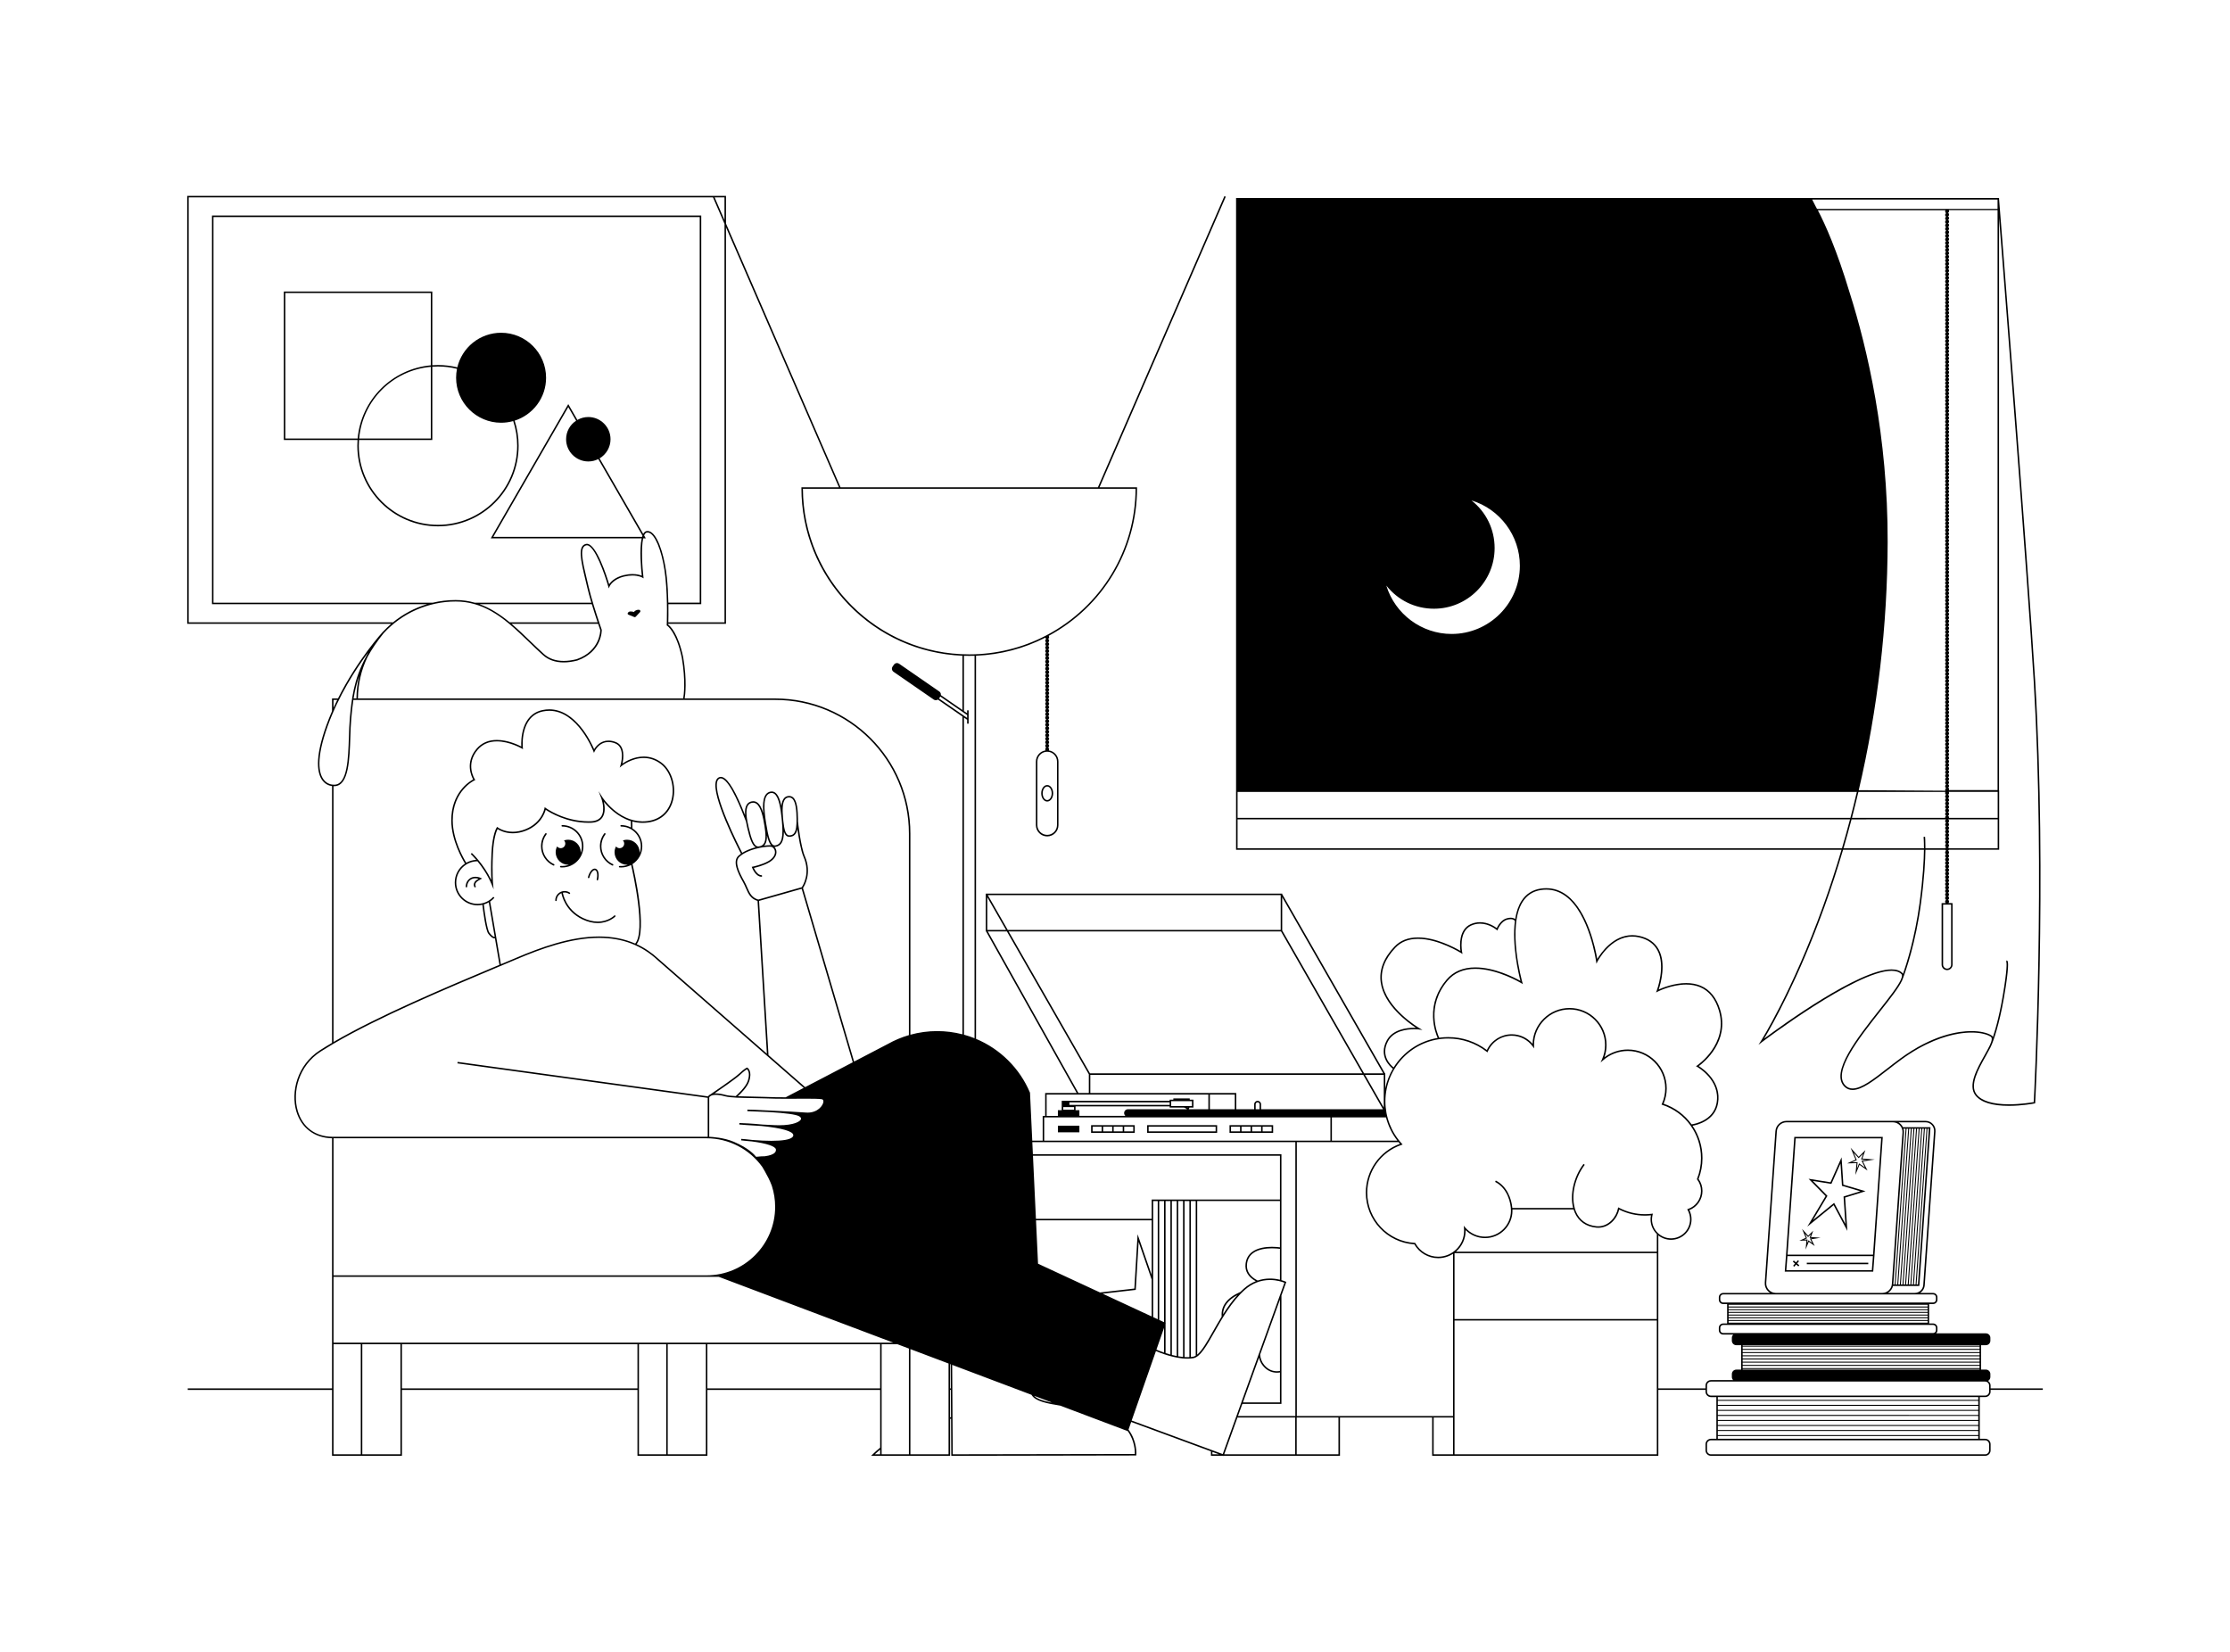 <?xml version="1.0" encoding="utf-8"?>
<!-- Generator: Adobe Illustrator 25.2.1, SVG Export Plug-In . SVG Version: 6.00 Build 0)  -->
<svg version="1.1" id="Capa_1" xmlns="http://www.w3.org/2000/svg" xmlns:xlink="http://www.w3.org/1999/xlink" x="0px" y="0px"
	 viewBox="0 0 2700 2000" style="enable-background:new 0 0 2700 2000;" xml:space="preserve">
<g id="Capa_1_1_">
</g>
<g id="Capa_2_1_">
	<g>
		<path d="M2473.08,1680.95v0.02h-62.93v-3.48c0-2.27-1.19-4.36-3.13-5.56c1.75-0.94,2.85-2.76,2.85-4.77v-3.52
			c0-2.98-2.43-5.41-5.41-5.41h-5.87v-29.55h5.87c2.98,0,5.41-2.43,5.41-5.41v-3.52c0-2.98-2.43-5.41-5.41-5.41h-60.31
			c1.03-0.99,1.62-2.35,1.62-3.78v-2.96c0-2.89-2.35-5.25-5.25-5.25h-4.79v-23.47h4.79c2.89,0,5.25-2.35,5.25-5.25v-2.96
			c0-2.89-2.35-5.25-5.25-5.25h-15.8c3.27-2.04,5.43-5.57,5.7-9.42l13.04-186.02c0.24-3.38-0.91-6.61-3.22-9.08
			c-2.31-2.48-5.45-3.84-8.84-3.84h-168.46c-7.01,0-12.89,5.48-13.38,12.48l-12.85,183.36c-0.26,3.75,1.01,7.34,3.57,10.09
			c0.9,0.96,1.93,1.78,3.07,2.45h-57.03c-2.89,0-5.25,2.35-5.25,5.25v2.96c0,2.89,2.35,5.25,5.25,5.25h4.79v23.47h-4.79
			c-2.89,0-5.25,2.35-5.25,5.25v2.96c0,2.89,2.35,5.25,5.25,5.25h12.25c-1.09,1.02-1.72,2.44-1.72,3.94v3.52
			c0,2.98,2.43,5.41,5.41,5.41h5.87v29.55h-5.87c-2.98,0-5.41,2.43-5.41,5.41v3.52c0,1.41,0.56,2.75,1.55,3.76h-26.86
			c-3.63,0-6.58,2.95-6.58,6.57v3.48h-57.13v-185.23c4.38,3.47,9.83,5.38,15.41,5.38c13.7,0,24.84-11.14,24.84-24.84
			c0-3.87-0.92-7.73-2.67-11.19c9.53-3.67,15.91-12.94,15.91-23.17c0-5.24-1.63-10.26-4.72-14.52c3.13-8.06,4.72-16.54,4.72-25.2
			c0-14.08-4.17-27.63-12.05-39.22c5.34-0.91,27.08-5.9,30.86-27.2c4.59-25.87-17.89-41.61-23.31-45c7.02-5.2,37.18-30.2,26-67.84
			c-4.37-14.7-12.32-24.6-23.61-29.4c-5.18-2.2-11.1-3.31-17.62-3.31c-14.64,0-28.58,5.66-33.29,7.78
			c2.56-7.74,9.12-31.42,0.09-48.27c-4.6-8.59-12.57-14.18-23.68-16.63c-2.81-0.62-5.63-0.93-8.39-0.93
			c-23.09,0-37.91,21.39-42.41,28.94c-1.88-11.05-11.27-58.16-36.95-77.34c-7.5-5.61-15.85-8.45-24.81-8.45
			c-2.25,0-4.58,0.18-6.91,0.54c-9.93,1.53-17.69,6.54-23.05,14.9c-3.67,5.71-6.25,13.12-7.68,22.02c-0.89-0.76-2.58-1.72-5.44-1.72
			c-1.44,0-3.04,0.24-4.76,0.72c-6.85,1.9-10.86,9.22-12.11,11.87c-2.55-1.91-10.44-7.15-20.27-7.15c-3.88,0-7.68,0.82-11.29,2.43
			c-14.49,6.48-13.27,25.77-12.39,32.37c-7.15-4.19-29.84-16.37-51.45-16.37c-11.79,0-21.33,3.7-28.33,11.01
			c-13.27,13.84-18.91,28.48-16.77,43.51c3.89,27.33,32.67,48.37,42.68,54.91c-0.66-0.02-1.34-0.03-2.01-0.03
			c-9.4,0-26.24,2-33.41,15.41c-10.18,19.05,4,31.55,7.45,34.21c-4.38,7.41-7.46,15.4-9.18,23.79v-18.22h-0.39l-124.4-216.93v-0.67
			h-358.91v45.8h0.38l109.74,195.64h-38.22v27.66h-3v30h-12.62l-2.72-57.92l-0.06-0.27c-6.21-14.69-15.08-27.81-26.39-39.04
			c-11.23-11.15-24.32-19.9-38.89-26V793.9c29.48-1.18,57.69-8.55,83.85-21.91c0.18,0.67,0.63,1.21,1.23,1.51
			c-0.78,0.39-1.32,1.19-1.32,2.12c0,0.93,0.54,1.73,1.32,2.12c-0.78,0.39-1.32,1.19-1.32,2.12c0,0.93,0.54,1.73,1.32,2.12
			c-0.78,0.39-1.32,1.19-1.32,2.12c0,0.93,0.54,1.73,1.32,2.12c-0.78,0.39-1.32,1.19-1.32,2.12c0,0.93,0.54,1.73,1.32,2.12
			c-0.78,0.39-1.32,1.19-1.32,2.12c0,0.93,0.54,1.73,1.32,2.12c-0.78,0.39-1.32,1.19-1.32,2.12c0,0.93,0.54,1.73,1.32,2.12
			c-0.78,0.39-1.32,1.19-1.32,2.12c0,0.93,0.54,1.73,1.32,2.12c-0.78,0.39-1.32,1.19-1.32,2.12c0,0.93,0.54,1.73,1.32,2.12
			c-0.78,0.39-1.32,1.19-1.32,2.12c0,0.93,0.54,1.73,1.32,2.12c-0.78,0.39-1.32,1.19-1.32,2.12c0,0.93,0.54,1.73,1.32,2.12
			c-0.78,0.39-1.32,1.19-1.32,2.12c0,0.93,0.54,1.73,1.32,2.12c-0.78,0.39-1.32,1.19-1.32,2.12c0,0.93,0.54,1.73,1.32,2.12
			c-0.78,0.39-1.32,1.19-1.32,2.12c0,0.93,0.54,1.73,1.32,2.12c-0.78,0.39-1.32,1.19-1.32,2.12c0,0.93,0.54,1.73,1.32,2.12
			c-0.78,0.39-1.32,1.19-1.32,2.12c0,0.93,0.54,1.73,1.32,2.12c-0.78,0.39-1.32,1.19-1.32,2.12c0,0.93,0.54,1.73,1.32,2.12
			c-0.78,0.39-1.32,1.19-1.32,2.12c0,0.93,0.54,1.73,1.32,2.12c-0.78,0.39-1.32,1.19-1.32,2.12c0,0.93,0.54,1.73,1.32,2.12
			c-0.78,0.39-1.32,1.19-1.32,2.12c0,0.93,0.54,1.73,1.32,2.12c-0.78,0.39-1.32,1.19-1.32,2.12c0,0.93,0.54,1.73,1.32,2.12
			c-0.78,0.39-1.32,1.19-1.32,2.12c0,0.93,0.54,1.73,1.32,2.12c-0.78,0.39-1.32,1.19-1.32,2.12c0,0.93,0.54,1.73,1.32,2.12
			c-0.78,0.39-1.32,1.19-1.32,2.12c0,0.93,0.54,1.73,1.32,2.12c-0.78,0.39-1.32,1.19-1.32,2.12c0,0.93,0.54,1.73,1.32,2.12
			c-0.78,0.39-1.32,1.19-1.32,2.12c0,0.93,0.54,1.73,1.32,2.12c-0.78,0.39-1.32,1.19-1.32,2.12c0,0.93,0.54,1.73,1.32,2.12
			c-0.78,0.39-1.32,1.19-1.32,2.12c0,0.93,0.54,1.73,1.32,2.12c-0.78,0.39-1.32,1.19-1.32,2.12c0,0.93,0.54,1.73,1.32,2.12
			c-0.78,0.39-1.32,1.19-1.32,2.12c0,0.93,0.54,1.73,1.32,2.12c-0.78,0.39-1.32,1.19-1.32,2.12c0,0.93,0.54,1.73,1.32,2.12
			c-0.78,0.39-1.32,1.19-1.32,2.12c0,0.93,0.54,1.73,1.32,2.12c-0.78,0.39-1.32,1.19-1.32,2.12c0,0.49,0.16,0.97,0.44,1.37
			c-6.73,0.95-11.75,6.69-11.75,13.55v76.9c0,7.55,6.14,13.68,13.68,13.68c7.55,0,13.68-6.14,13.68-13.68v-76.9
			c0-6.86-5.02-12.59-11.75-13.55c0.29-0.4,0.44-0.88,0.44-1.37c0-0.93-0.54-1.73-1.32-2.12c0.78-0.39,1.32-1.19,1.32-2.12
			c0-0.93-0.54-1.73-1.32-2.12c0.78-0.39,1.32-1.19,1.32-2.12c0-0.93-0.54-1.73-1.32-2.12c0.78-0.39,1.32-1.19,1.32-2.12
			c0-0.93-0.54-1.73-1.32-2.12c0.78-0.39,1.32-1.19,1.32-2.12c0-0.93-0.54-1.73-1.32-2.12c0.78-0.39,1.32-1.19,1.32-2.12
			c0-0.93-0.54-1.73-1.32-2.12c0.78-0.39,1.32-1.19,1.32-2.12c0-0.93-0.54-1.73-1.32-2.12c0.78-0.39,1.32-1.19,1.32-2.12
			c0-0.93-0.54-1.73-1.32-2.12c0.78-0.39,1.32-1.19,1.32-2.12c0-0.93-0.54-1.73-1.32-2.12c0.78-0.39,1.32-1.19,1.32-2.12
			c0-0.93-0.54-1.73-1.32-2.12c0.78-0.39,1.32-1.19,1.32-2.12c0-0.93-0.54-1.73-1.32-2.12c0.78-0.39,1.32-1.19,1.32-2.12
			c0-0.93-0.54-1.73-1.32-2.12c0.78-0.39,1.32-1.19,1.32-2.12c0-0.93-0.54-1.73-1.32-2.12c0.78-0.39,1.32-1.19,1.32-2.12
			c0-0.93-0.54-1.73-1.32-2.12c0.78-0.39,1.32-1.19,1.32-2.12c0-0.93-0.54-1.73-1.32-2.12c0.78-0.39,1.32-1.19,1.32-2.12
			c0-0.93-0.54-1.73-1.32-2.12c0.78-0.39,1.32-1.19,1.32-2.12c0-0.93-0.54-1.73-1.32-2.12c0.78-0.39,1.32-1.19,1.32-2.12
			c0-0.93-0.54-1.73-1.32-2.12c0.78-0.39,1.32-1.19,1.32-2.12c0-0.93-0.54-1.73-1.32-2.12c0.78-0.39,1.32-1.19,1.32-2.12
			c0-0.93-0.54-1.73-1.32-2.12c0.78-0.39,1.32-1.19,1.32-2.12c0-0.93-0.54-1.73-1.32-2.12c0.78-0.39,1.32-1.19,1.32-2.12
			c0-0.93-0.54-1.73-1.32-2.12c0.78-0.39,1.32-1.19,1.32-2.12c0-0.93-0.54-1.73-1.32-2.12c0.78-0.39,1.32-1.19,1.32-2.12
			c0-0.93-0.54-1.73-1.32-2.12c0.78-0.39,1.32-1.19,1.32-2.12c0-0.93-0.54-1.73-1.32-2.12c0.78-0.39,1.32-1.19,1.32-2.12
			c0-0.93-0.54-1.73-1.32-2.12c0.78-0.39,1.32-1.19,1.32-2.12c0-0.93-0.54-1.73-1.32-2.12c0.78-0.39,1.32-1.19,1.32-2.12
			c0-0.93-0.54-1.73-1.32-2.12c0.78-0.39,1.32-1.19,1.32-2.12c0-0.93-0.54-1.73-1.32-2.12c0.78-0.39,1.32-1.19,1.32-2.12
			c0-0.93-0.54-1.73-1.32-2.12c0.78-0.39,1.32-1.19,1.32-2.12c0-0.93-0.54-1.73-1.32-2.12c0.78-0.39,1.32-1.19,1.32-2.12
			c0-0.93-0.54-1.73-1.32-2.12c0.78-0.39,1.32-1.19,1.32-2.12c0-0.57-0.21-1.11-0.58-1.54c66.02-35.62,107.02-104.16,107.02-178.95
			v-0.91h-45.43l152.75-351.56l0.1-0.24l-0.24-0.1l-1.2-0.52l-0.24-0.1l-0.1,0.24l-153.06,352.29h-311.58l-138.68-319.3v-33.55
			H226.66v518.17h247c-3.43,2.93-6.72,6.09-9.8,9.39l-0.05-0.04l-0.17,0.18c-0.3,0.33-30.75,33.51-54.44,80.81H402V861
			c-2.52,5.78-4.84,11.57-6.87,17.2c-14.82,40.97-10.7,58.96-4.64,66.85c3.66,4.76,8.24,6.28,11.52,6.71v310.89
			c-5.31,3.12-10.24,6.14-14.64,8.97c-27.76,17.83-35.4,50.63-28.6,73.82c5.92,20.17,22.07,32.39,43.24,32.73v302.82H227.32v1.83
			H402v79.81h84.66v-79.81h285.16v79.81h84.66v-79.81h209.18v69.91c-3.24,2.68-6.4,5.48-9.37,8.33l-1.17,1.12l-0.46,0.44h95.67
			v-44.75c0.38-0.05,0.79-0.11,1.17-0.16l0.28,44.65v0.26h0.26l222.89-0.4h0.82l0.02-0.23l0.06-0.59
			c0.01-0.16,1.35-16.15-9.45-30.51l3.24-9.26l96.55,35.58v5.41h14.68l0.46,0.17l0.24,0.09l0.09-0.24l0.01-0.02h140.76v-46.33H1734
			v46.33h273.85v-79.81h57.13v2.15c0,3.63,2.95,6.58,6.58,6.58h6.54V1742h-6.54c-3.63,0-6.58,2.95-6.58,6.57v7.45
			c0,3.63,2.95,6.58,6.58,6.58h332.03c3.62,0,6.57-2.95,6.57-6.58v-7.45c0-3.63-2.95-6.57-6.57-6.57h-6.54v-50.49h6.54
			c3.62,0,6.57-2.95,6.57-6.58v-2.15h63.19v-1.83H2473.08z M1065.63,1760.77h-6.46c2-1.85,4.17-3.76,6.46-5.69V1760.77z
			 M1843.69,1091.75c5.07-7.9,12.41-12.64,21.8-14.09c2.23-0.34,4.46-0.52,6.62-0.52c8.57,0,16.55,2.72,23.73,8.08
			c28.56,21.34,36.57,78.16,36.65,78.73l0.28,2.09l0.11,0.82l0.37-0.74l0.95-1.88c0.15-0.3,15.48-30.25,42.11-30.25
			c2.63,0,5.31,0.3,7.98,0.89c10.57,2.33,18.13,7.61,22.47,15.7c10.33,19.22-0.76,48.56-0.87,48.85l-0.62,1.61l-0.25,0.63l0.6-0.31
			l1.53-0.79c0.16-0.09,16.6-8.53,34.42-8.53c6.27,0,11.97,1.07,16.93,3.18c10.77,4.58,18.37,14.08,22.58,28.24
			c12.08,40.63-26.03,66.38-26.41,66.64l-0.91,0.6l-0.36,0.24l0.38,0.2l0.96,0.52c0.29,0.16,28.56,15.89,23.61,43.81
			c-3.79,21.37-26.89,25.38-30.22,25.85c-8.47-11.69-20.18-20.34-33.9-25.03c2.52-5.88,3.8-12.12,3.8-18.54
			c0-25.98-21.13-47.11-47.11-47.11c-10.17,0-20.18,3.36-28.31,9.47c1.7-4.78,2.55-9.79,2.55-14.92c0-24.7-20.09-44.79-44.8-44.79
			c-11.83,0-23,4.59-31.44,12.92c-8.27,8.16-12.99,18.98-13.33,30.53c-6.34-7.41-15.51-11.65-25.26-11.65
			c-12.86,0-24.63,7.49-30.09,19.11c-13.59-10.26-29.77-15.68-46.82-15.68c-3.57,0-7.23,0.26-10.89,0.77
			c-2.13-4.51-16.42-37.87,10.27-69.19c8.01-9.39,19.28-14.16,33.5-14.16c26.76,0,55.25,17.09,55.53,17.27l1.43,0.87l0.56,0.34
			l-0.18-0.63l-0.46-1.61C1842.99,1188.62,1824.33,1121.9,1843.69,1091.75z M1680.56,1260.63c6.72-12.58,22.77-14.46,31.73-14.46
			c3.32,0,5.49,0.27,5.51,0.27l3.22,0.41l1.27,0.16l-1.11-0.64l-2.81-1.63c-0.4-0.23-40.32-23.62-44.87-55.53
			c-2.06-14.45,3.42-28.58,16.29-42c6.66-6.95,15.77-10.47,27.06-10.47c24.75,0,51.86,16.96,52.13,17.13l1.3,0.83l0.51,0.33
			l-0.12-0.59l-0.31-1.51c-0.05-0.25-5-25.14,11.03-32.31c3.37-1.51,6.93-2.27,10.56-2.27c11.38,0,19.93,7.39,20.02,7.46l0.7,0.61
			l0.27,0.24l0.13-0.34l0.34-0.86c0.04-0.1,3.89-9.81,11.39-11.9c1.58-0.44,3.02-0.66,4.29-0.66c3.67,0,4.74,1.81,4.78,1.88
			l0.12,0.22l0.22-0.12c-3.94,28.72,4.53,64.44,6.68,72.79c-7.55-4.23-31.34-16.41-54.61-16.41c-14.76,0-26.49,4.97-34.85,14.78
			c-11.4,13.37-16.91,28.61-16.4,45.3c0.39,12.65,4.25,22.27,5.64,25.36c-22.03,3.65-41.44,16.65-53.32,35.72
			C1684.07,1289.85,1671.16,1278.21,1680.56,1260.63z M1678.08,1352.86c2.65,10.29,7.29,19.76,13.8,28.17h-79.26v-28.17H1678.08z
			 M1522.69,1332.82c-2.3,0-4.18,1.87-4.18,4.18v6.03h-21.65v-19.65h-176.73v-22.01h330.44l23.89,41.66h-147.59V1337
			C1526.87,1334.7,1525,1332.82,1522.69,1332.82z M1525.05,1337v6.03h-4.72V1337c0-1.3,1.06-2.36,2.36-2.36
			C1523.99,1334.64,1525.05,1335.7,1525.05,1337z M1495.04,1325.2v17.83h-30.16v-17.83H1495.04z M1675.4,1341.01l-22.73-39.64h22.73
			V1341.01z M1552.44,1086.28l122.3,213.27h-23.12l-99.18-172.96V1086.28z M1649.52,1299.55h-329.78l-98.51-171.81H1551
			L1649.52,1299.55z M1550.62,1083.77v42.15h-330.44l-24.17-42.15H1550.62z M1195.36,1086.28l22.73,39.64h-22.73V1086.28z
			 M1196,1127.74h23.13l99.18,172.96v22.68h-12.58L1196,1127.74z M1267.23,1325.21h195.8v17.83h-23.74l0.87-2.04h4.83v-9.6h-4.49
			v-1.49h-19.85v1.49h-4.49v1.42H1285.5v11.38h-4.65v6.85h-13.62V1325.21z M1418,1339.19v-5.96h25.17v5.96H1418z M1438.19,1341
			l-0.14,0.34c-0.13-0.11-0.28-0.23-0.43-0.34H1438.19z M1362.61,1351.04h-55.73v-6.85h-4.65v-4.61h113.95v1.42h17.4
			c0.47,0.17,2.36,0.87,3.37,1.79c0.1,0.09,0.17,0.17,0.23,0.23h-71.53c-2.53,0.01-4.59,2.07-4.59,4.6
			C1361.06,1348.95,1361.63,1350.18,1362.61,1351.04z M1294.79,1337.76v-3.12h121.39v3.12H1294.79z M1300.41,1340.42v3.12h-13.07
			v-3.12H1300.41z M1264.26,1352.86h346.55v28.17h-346.55V1352.86z M1279.77,922.03v76.9c0,6.54-5.32,11.87-11.87,11.87
			c-6.54,0-11.87-5.32-11.87-11.87v-76.9c0-6.54,5.33-11.87,11.87-11.87S1279.77,915.48,1279.77,922.03z M1374.9,591.8
			c-0.33,74.52-41.61,142.46-107.77,177.34c-0.23,0.07-0.47,0.2-0.69,0.37c-28.48,14.88-60.63,22.76-92.92,22.76
			c-110.6,0-200.88-89.91-201.37-200.47H1374.9z M1167.1,868.76l3.85,2.66v4.76h1.83v-16.13h-1.83v3.49l-4.1-2.83h0.25v-66.74
			c2.43,0.08,4.48,0.11,6.42,0.11c1.94,0,3.99-0.04,6.42-0.11v463.08c-1.91-0.76-3.85-1.48-5.78-2.14c-2.23-0.76-4.6-1.49-7.06-2.17
			V868.76z M1136.9,845.69l1.53-2.21c0.03-0.04,0.06-0.09,0.08-0.14l32.45,22.42v3.46L1136.9,845.69z M877.18,238.96v27.54
			l-11.96-27.54H877.18z M228.49,753.49V238.96h634.76l13.95,32.1v482.43h-68.05c0.12-4.09,0.28-12.14,0.12-21.99h39.77V260.95
			H256.66v470.56h260.55c-15.29,4.58-29.32,12.07-41.73,22.28v-0.3H228.49z M712.31,558.71c4.22,0,8.28-0.97,12.07-2.88l53.5,92.66
			c-0.17,0.46-0.33,0.96-0.49,1.51H597.31l90.72-157.12l9.51,16.47c-7.6,5.01-12.13,13.38-12.13,22.46
			C685.41,546.64,697.48,558.71,712.31,558.71z M725.97,554.96c8.17-4.83,13.24-13.68,13.24-23.15c0-14.83-12.07-26.9-26.9-26.9
			c-4.61,0-9.18,1.21-13.22,3.5l-10.84-18.77l-0.22-0.39l-0.22,0.39l-93.42,161.82l-0.22,0.39h182.76
			c-2.99,13.21-0.74,37.34,0.12,45.17c-1.97-0.82-5.75-2.01-11.24-2.01c-3.36,0-6.91,0.45-10.55,1.33
			c-10.95,2.65-15.9,8.26-17.74,11c-2.81-9.36-15.4-48.93-26.97-48.93c-0.43,0-0.87,0.05-1.29,0.16
			c-10.18,2.6-6.04,19.94-0.32,43.95l0.07,0.31c0.66,2.77,1.34,5.64,2.03,8.59c1.12,4.83,2.8,10.97,4.98,18.27h-141.2
			c-7.52-2.13-15.32-3.21-23.18-3.21c-9.33,0-18.65,1.09-27.69,3.23l-0.1-0.02H258.48V262.77H847.2v466.91h-37.98
			c-0.23-11.06-0.82-21.27-1.76-30.35c-2.18-21.14-8.84-47.21-18.31-54.48c-1.69-1.3-3.44-1.96-5.18-1.96
			c-0.37,0-0.74,0.03-1.11,0.09c-1.61,0.26-2.98,1.42-4.08,3.45L725.97,554.96z M617.16,753.49
			c-12.96-10.67-24.66-17.69-36.67-21.99h136.06c2.51,8.28,5.18,16.46,7.02,21.99H617.16z M724.19,755.31
			c1.38,4.11,2.37,6.97,2.59,7.6c0,1.51-0.51,25.24-28.44,35.18c-5.66,1.41-11.01,2.13-15.87,2.13c-9.72,0-17.8-2.86-24.03-8.49
			c-5.47-4.95-10.91-10.19-16.16-15.25c-7.39-7.12-14.98-14.44-22.95-21.17H724.19z M464.51,766.66
			c22.37-24.38,54.13-38.37,87.13-38.37c7.83,0,15.23,1,22.61,3.04v0.17h0.63c13.59,3.88,26.73,11.35,41.37,23.52v0.29h0.35
			c8.3,6.92,16.48,14.81,24.4,22.44c5.27,5.08,10.72,10.34,16.24,15.33c6.57,5.94,15.06,8.96,25.23,8.96
			c5.03,0,10.56-0.74,16.42-2.21c30.33-10.78,29.74-36.85,29.73-37.11l-0.04-0.23c-0.02-0.07-1.16-3.33-2.89-8.49v-0.51h-0.17
			c-3.49-10.43-9.72-29.65-12.7-42.49c-0.71-3.06-1.42-6.03-2.1-8.9c-5.48-23-9.44-39.62-1-41.78c0.29-0.07,0.58-0.11,0.88-0.11
			c9.53,0,21.85,35.87,25.79,49.69l0.52,1.82l0.21,0.72l0.28-0.69l0.71-1.76c0.03-0.08,3.67-8.52,17.59-11.9
			c3.45-0.84,6.82-1.26,10.02-1.26c7.73,0,11.92,2.46,11.96,2.49l1.14,0.69l0.45,0.27l-0.06-0.52l-0.16-1.33
			c-1.29-10.94-2.99-34.68-0.27-46.61h3.15l-0.22-0.39l-1.82-3.16c0.89-2.12,2-3.29,3.3-3.5c0.27-0.04,0.54-0.06,0.81-0.06
			c1.34,0,2.72,0.53,4.09,1.58c7.75,5.95,14.99,27.83,17.61,53.22c2.84,27.5,1.56,56.89,1.55,57.19l-0.02,0.39l-0.01,0.15l0.13,0.08
			l0.34,0.2c0.11,0.07,11.11,7.07,17.79,38.7c4.84,28.45,2.36,45.72,1.7,49.41h-393.8c0.13-17.51,4.02-34.35,11.55-50.06
			C450.14,785.99,456.73,776.26,464.51,766.66z M905.15,1345.32c0.09,0,11.38,0.43,26.31,1.11c19.8,1.2,32.24,2.92,35.95,4.99
			c1.35,0.75,2.85,1.98,2.41,3.56c-0.81,2.87-8.75,7.43-26.57,7.43c-1.65,0-3.37-0.04-5.12-0.12c-4.71-0.21-9.67-0.45-14.75-0.73
			c-12.89-1.32-24.62-1.75-27.91-1.85l-0.25-0.01l-0.01,0.25l-0.07,1.3l-0.01,0.25l0.25,0.02c1.17,0.09,11.76,0.94,26.67,1.78
			c24.8,2.5,38.46,6.48,38.45,11.18c0,0.93-0.42,1.75-1.27,2.5c-3.21,2.83-11.71,4.26-25.27,4.26c-6.76,0-14.57-0.36-23.21-1.06
			c-6.29-0.8-11.54-1.19-12.99-1.28l-0.25-0.02l-0.02,0.25l-0.12,1.3l-0.02,0.25l0.25,0.03c0.22,0.03,5.45,0.68,12.83,1.29
			c18.06,2.36,28.65,5.93,29.02,9.8c0.14,1.43-0.29,2.65-1.31,3.73c-2,2.12-6.07,3.61-12.09,4.4c-2.74,0.05-6.01,0.14-9.72,0.6
			c-0.39,0-0.72,0-0.95-0.01c-1.41-1.87-8.47-10.29-26.88-18.09c-12.21-5.18-26.43-5.94-29.77-6.05v-47.76
			c0.23-0.47,1.75-3.01,8.05-3.01c3.06,0,6.81,0.6,11.13,1.78c6.24,1.7,19.95,1.91,32.05,2.09h0.1c5.5,0.08,10.7,0.16,14.93,0.36
			c9.48,0.46,20.14,0.51,27.33,0.51c4.65,0,9.18-0.02,13.56-0.05c3.9-0.02,7.65-0.04,11.11-0.04c6.88,0,14.39,0.07,17.9,0.59
			c0.17,0.02,0.31,0.07,0.47,0.12c0.34,0.15,0.63,0.32,0.88,0.49c0.78,0.73,0.78,1.99,0.71,2.67c-0.48,4.38-6.76,12.97-19.12,12.97
			c-0.61,0-1.25-0.02-1.88-0.07c-10.94-0.77-25.52-1.58-43.35-2.4c-13.55-0.84-25.95-1.13-27.32-1.16l-0.33,0.01l-0.01,0.26
			l-0.04,1.31l-0.01,0.26L905.15,1345.32z M938.51,1461.15c0,45.75-37.22,82.96-82.96,82.96H403.82v-165.93h451.73
			c26.6,0.01,51.8,12.98,67.4,34.7c1.14,1.88,2.3,3.87,3.26,5.58c2.9,5.17,5.91,10.82,8.26,17.15
			C937.15,1443.87,938.51,1452.46,938.51,1461.15z M865.11,1323.85c8.31-5.67,26.12-18,31.05-22.67c4.61-4.37,7.23-6.03,8.26-6.59
			c1.17,1.07,4.03,4.83,0.93,14.14c-2.56,7.68-13.06,17.05-14.61,18.41c-5.83-0.32-9.89-0.81-12.41-1.5
			c-4.47-1.22-8.39-1.84-11.63-1.84C866.15,1323.8,865.62,1323.82,865.11,1323.85z M974.85,1316.26l-0.1-0.09l-44.28-38.72
			l-11.42-186.65l51.57-14.65l61.85,210.03L974.85,1316.26z M927.54,996.24c-2.62-16.69-4.03-34.01,5.43-36.02
			c0.47-0.1,0.93-0.15,1.36-0.15c1.19,0,2.26,0.36,3.27,1.11c5.5,4.07,7.58,18.48,8.67,28.96l0.02,0.26l0.03,0.41
			c0.11,1.21,0.22,2.37,0.35,3.49l0.01,0.08l0.01,0.07c1.55,17.46,0.72,27.82-8.13,29.11c-0.2,0.03-0.39,0.04-0.58,0.04
			C932.88,1023.6,930.12,1012.66,927.54,996.24z M933.62,1023.4h-0.03c-0.47-0.05-1.06-0.08-1.76-0.08c-1.82,0-4.18,0.18-6.71,0.52
			c0.34-0.34,0.65-0.69,0.93-1.07c1.84-2.49,2.66-5.99,2.55-11.16C930.07,1017.58,931.66,1021.32,933.62,1023.4z M925.62,1000.41
			c1.32,8.54,2.11,17.02-1.03,21.27c-1.29,1.74-3.2,2.76-5.86,3.14c-0.24,0.03-0.47,0.05-0.7,0.05c-5.09,0-8.16-8.69-11.47-22.71
			c-2.29-9.64-4.45-21.42-0.88-26.98c1.09-1.7,2.66-2.74,4.79-3.16c0.52-0.1,1.03-0.16,1.52-0.16c1.36,0,2.58,0.4,3.75,1.21
			C921.35,976.99,923.96,989.74,925.62,1000.41z M904.79,1002.58c2.93,12.4,5.68,20.69,10.13,23.26c-6.34,1.67-11.94,3.98-16.26,6.7
			c-4.23-8.19-35.51-69.66-30.13-86.47c0.51-1.6,1.33-2.67,2.5-3.26c0.55-0.28,1.1-0.41,1.69-0.41c0.53,0,1.1,0.12,1.69,0.34
			c10.29,3.96,23.49,38.24,28.45,51.15l0.1,0.25l0.07-0.03C903.47,996.64,904.05,999.41,904.79,1002.58z M931.7,1025.12
			c0.67,0,1.23,0.03,1.68,0.08c2.24,0.25,4.2,2.28,4.76,4.94c0.92,4.38-1.97,9.01-7.74,12.38c-7.8,4.55-19.02,6.76-19.14,6.78
			l-0.76,0.15l-0.3,0.06l0.11,0.29l0.28,0.73c0.17,0.45,4.26,10.97,11.38,10.97c0.12,0,0.25,0,0.38-0.01l0.26-0.01l-0.01-0.26
			l-0.06-1.3l-0.01-0.26l-0.26,0.01h-0.2c-4.81,0-8.23-6.4-9.34-8.81c3.02-0.67,11.88-2.84,18.6-6.77c6.48-3.78,9.69-9.14,8.6-14.33
			c-0.35-1.68-1.17-3.19-2.34-4.35c0.11,0.01,0.21,0.01,0.32,0.01c0.3,0,0.6-0.02,0.92-0.07c7-1.02,10.13-6.48,10.3-18.18
			c1.47,4.08,3.56,6,6.5,6h0.01c2.78,0,4.94-0.81,6.58-2.47c1.58-1.59,2.63-3.89,3.25-7.16c1.35,9.93,3.94,25.98,7.41,33.95
			c8.69,19.95-0.82,34.75-2.19,36.72l-52.59,14.96c-7.95-2.32-10.43-8-13.31-14.59c-1.06-2.44-2.16-4.96-3.61-7.51
			c-6.46-11.39-12.22-23.8-6.05-29.57C905.05,1028.24,924.4,1025.12,931.7,1025.12z M948.49,994.31c-0.13-1.45-0.27-2.91-0.42-4.37
			c-0.7-8.18-1.05-18.12,2.6-22.33c1.12-1.29,2.55-1.97,4.39-2.07c0.13-0.01,0.27-0.01,0.4-0.01c1.52,0,2.79,0.5,3.88,1.52
			c4.27,4,4.93,15.17,5.04,24.45c0.07,7.42-0.29,14.73-3.46,17.94c-1.28,1.3-3.01,1.93-5.29,1.93l-0.01,0.13c0,0,0,0-0.01,0v-0.13
			C951.22,1011.36,949.58,1004.54,948.49,994.31z M972.23,1075.19c1.48-2.18,11.28-17.8,2.31-38.4
			c-5.02-11.52-8.28-41.55-8.32-41.86l-0.03-0.26h-0.01c0.01-1.01,0.01-2.08,0-3.19c-0.11-9.65-0.84-21.29-5.61-25.76
			c-1.43-1.34-3.15-2.01-5.13-2.01c-0.16,0-0.33,0-0.49,0.01c-2.32,0.13-4.22,1.03-5.66,2.7c-1.73,2-2.79,5.13-3.23,9.55
			c-1.74-8.54-4.16-13.86-7.38-16.24c-1.32-0.97-2.78-1.46-4.36-1.46c-0.56,0-1.14,0.06-1.73,0.19c-9.13,1.94-9.42,15.16-8.38,26.32
			c-1.98-6.77-4.43-11.1-7.43-13.19c-1.46-1.02-3.08-1.54-4.81-1.54c-0.61,0-1.23,0.06-1.86,0.19c-2.6,0.52-4.61,1.85-5.96,3.96
			c-1.78,2.77-2.45,6.95-2.05,12.74c-11.1-28.14-19.95-43.16-27.05-45.89c-0.8-0.31-1.58-0.46-2.34-0.46c-0.87,0-1.71,0.2-2.51,0.61
			c-1.6,0.81-2.75,2.27-3.41,4.33c-5.7,17.83,26.15,80,30.34,88.04c-1.19,0.84-2.28,1.72-3.25,2.62c-7.1,6.63-1.1,19.79,5.7,31.8
			c1.39,2.46,2.47,4.93,3.52,7.32c3.02,6.92,5.63,12.89,14.1,15.5l11.32,184.96l-130.9-114.46c-8.15-7.61-17.17-13.73-26.82-18.17
			c13.4-16.98-2.87-87.94-5-96.93c7.44-4.76,11.88-12.83,11.88-21.61c0-8.84-4.48-16.93-12-21.68v-2.48c0-1.53-0.04-3.87-0.12-5.82
			c3.86,1.03,7.77,1.59,11.64,1.66c0.34,0.01,0.69,0.01,1.03,0.01c17.35,0,30.34-8.77,35.63-24.06
			c6.02-17.38,0.44-38.79-12.71-48.74c-6.6-5-13.92-7.53-21.74-7.53c-11.74,0-21.57,5.68-25.76,8.53
			c1.29-5.77,3.65-21.68-8.33-26.17c-2.97-1.11-5.85-1.68-8.58-1.68c-9.71,0-15.25,6.98-17.39,10.44
			c-3.93-9.1-22.7-48.29-54.29-48.29c-2.63,0-5.32,0.28-8,0.83c-26.29,5.38-26.32,36.77-25.94,44.19
			c-4.1-2.12-16.57-7.95-29.56-7.95c-10.24,0-18.5,3.59-24.55,10.67c-14.21,16.65-6.25,33.38-4.14,37.15
			c-4.98,2.68-26.63,16.3-26.51,49.8c0.08,24.02,13.56,47.13,16.63,52.08c-7.77,5.14-12.41,13.72-12.41,22.99
			c0,15.2,12.37,27.57,27.57,27.57c1.94,0,3.92-0.22,5.86-0.64c0.67,5.69,3.75,30.49,7.13,34.92c2.91,3.81,5.43,5.74,7.5,5.75
			c0.21,0,0.41-0.02,0.6-0.06l5.48,32.04l-4.26,1.79l-0.17,0.07c-59.63,25.07-141.24,59.37-196.49,91.57V951.89
			c0.18,0.01,0.36,0.01,0.53,0.01c0.51,0,1.01-0.02,1.48-0.06c16.52-1.44,17.51-32.36,18.39-59.64c0.26-8,0.5-15.54,1.1-22.05
			l0.05-0.54c0.66-7.11,1.34-14.46,2.49-22.14h510.8c89.22,0,161.81,72.59,161.81,161.81v244c-8.89,2.6-17.45,6.19-25.47,10.7
			l-40.87,21.33L972.23,1075.19z M593.46,1091.53c1.85-1.29,3.52-2.71,4.98-4.3l0.17-0.19l-0.19-0.17l-0.96-0.88l-0.19-0.17
			l-0.17,0.19c-4.86,5.28-11.77,8.3-18.94,8.3c-14.2,0-25.75-11.55-25.75-25.75c0-14.17,11.5-25.7,25.66-25.75
			c5.16,6.25,12.3,16.17,17.24,28.23l1.7,4.14l0.67,1.63l-0.18-1.75l-0.44-4.45c-0.01-0.13-1.32-13.44-0.22-36.97
			c0.88-18.93,4.36-27.37,5.61-29.83c2.14,1.39,8.77,5.12,18.45,5.12c5.17,0,10.49-1.06,15.8-3.15
			c17.66-6.95,22.77-20.71,24.02-25.33c4.59,3.08,25.15,15.79,51.87,15.79c1.08,0,2.17-0.02,3.25-0.06
			c6.42-0.33,11.02-2.58,13.69-6.69c3.74-5.76,2.75-13.82,1.6-18.77c4.85,6.01,16.41,18.39,32.6,23.38c0.1,1.99,0.15,4.66,0.15,6.35
			v1.4c-3.64-1.9-7.73-2.9-11.85-2.9c-0.5,0-0.91,0.41-0.91,0.91s0.41,0.91,0.91,0.91c13.15,0,23.85,10.7,23.85,23.85
			c0,2.81-0.5,5.56-1.48,8.2c0.02-0.32,0.03-0.64,0.03-0.96c0-8.37-6.81-15.17-15.17-15.17c-1.59,0-3.17,0.25-4.7,0.75l-0.36,0.12
			l0.24,0.29c0.86,1.03,1.31,2.25,1.31,3.54c0,3.06-2.49,5.55-5.55,5.55c-1.58,0-3.04-0.66-4.11-1.85l-0.25-0.28l-0.17,0.34
			c-1.05,2.12-1.58,4.38-1.58,6.72c0,8.36,6.81,15.17,15.17,15.17c0.32,0,0.64-0.01,0.96-0.03c-2.64,0.98-5.39,1.48-8.2,1.48
			c-0.59,0-1.18-0.02-1.75-0.06h-0.09c-0.46,0-0.85,0.37-0.89,0.84c-0.02,0.24,0.06,0.48,0.22,0.66s0.38,0.3,0.62,0.31
			c0.61,0.05,1.24,0.07,1.89,0.07c4.23,0,8.42-1.06,12.15-3.07c2.22,9.59,17.94,80.01,4.94,95.15l-0.02,0.03
			c-13.09-5.72-27.82-8.62-43.78-8.62c-34.86,0-71.6,13.68-99.71,25.59c-6.07,2.57-12.48,5.27-19.15,8.08L593.46,1091.53z
			 M598.95,1134.31c-0.07,0.02-0.15,0.03-0.24,0.03h-0.1c-0.68-0.02-2.6-0.56-6.01-5.03c-2.67-3.49-5.6-23.81-6.8-34.27
			c2.09-0.62,4.11-1.47,6-2.54L598.95,1134.31z M575.35,944.18l-0.43-0.64c-0.12-0.18-11.78-17.93,3.49-35.83
			c5.68-6.66,13.49-10.04,23.2-10.04c15.22,0,29.94,8.42,30.08,8.5l1.12,0.65l0.44,0.26l-0.05-0.51l-0.14-1.29
			c-0.04-0.38-3.78-38.13,24.38-43.89c2.55-0.52,5.11-0.79,7.62-0.79c34.3,0,53.15,48.39,53.33,48.88l0.56,1.46l0.22,0.57l0.25-0.56
			l0.65-1.42c0.21-0.45,5.2-11.1,16.59-11.1c2.54,0,5.24,0.53,8.03,1.58c13.23,4.96,6.65,26.21,6.58,26.42l-0.68,2.12l-0.27,0.83
			l0.67-0.56l1.71-1.42c0.12-0.1,11.75-9.63,26.67-9.63c7.44,0,14.39,2.41,20.67,7.15c12.55,9.5,17.86,30.01,12.09,46.69
			c-5.03,14.51-17.37,22.83-33.87,22.83c-0.35,0-0.69,0-1.04-0.01c-29.23-0.55-47.5-28.62-47.68-28.91l-3.49-5.46l-1.38-2.15
			l0.92,2.38l2.34,6.04c0.05,0.14,5.3,14.02,0.05,22.12c-2.33,3.59-6.45,5.57-12.24,5.86c-1.03,0.04-2.08,0.06-3.12,0.06
			c-29.98,0-51.74-16.04-51.95-16.21l-0.86-0.64l-0.34-0.25l-0.07,0.42l-0.17,1.06c-0.03,0.17-3.05,17.36-23.21,25.29
			c-5.1,2.01-10.19,3.02-15.14,3.02c-11.35,0-18.1-5.28-18.17-5.33l-0.55-0.43l-0.21-0.17l-0.16,0.23l-0.4,0.57
			c-0.21,0.31-5.27,7.83-6.38,31.58c-0.71,15.17-0.41,26.2-0.12,32.07c-9.33-19.66-23.32-32.57-23.46-32.7l-0.19-0.17l-0.17,0.19
			l-0.88,0.96l-0.17,0.19l0.19,0.17c0.03,0.02,2.69,2.5,6.39,6.81c-4.24,0.24-8.39,1.46-12.05,3.55
			c-3.02-4.86-16.28-27.56-16.36-51.14c-0.12-36.22,26.08-48.48,26.35-48.6l0.7-0.29l0.28-0.12L575.35,944.18z M428.15,845.65
			c1.61-10.13,3.83-19.12,6.89-27.85c-2.24,9.08-3.41,18.43-3.48,27.85H428.15z M403.82,847.46h4.48c-1.54,3.12-3.04,6.3-4.48,9.47
			V847.46z M391.93,943.94c-5.78-7.52-9.63-24.93,4.91-65.12c13.17-36.4,33.45-67.98,48.97-88.96c-0.88,1.62-1.72,3.27-2.51,4.92
			c-15.47,28.47-17.74,53.01-19.73,74.66l-0.05,0.54c-0.61,6.58-0.85,14.15-1.11,22.16c-0.85,26.52-1.82,56.58-16.73,57.89
			c-0.43,0.04-0.88,0.06-1.34,0.06C401.47,950.09,396.04,949.29,391.93,943.94z M402,1376.34c-20.61-0.33-35.73-11.77-41.49-31.42
			c-6.61-22.54,0.82-54.44,27.83-71.78c4.14-2.66,8.62-5.41,13.66-8.39l1.82-1.07c55.17-32.31,137.25-66.81,197.19-92.01
			c8.01-3.37,17.09-7.18,25.3-10.66c27.94-11.84,64.43-25.44,98.97-25.44c28.36,0,51.63,8.86,71.13,27.08l176.7,154.5l-21.81,11.39
			c-6.92-0.01-17.14-0.06-26.28-0.51c-4.26-0.21-9.47-0.29-14.99-0.37h-0.06c-5.3-0.08-11.27-0.17-16.63-0.4
			c3.7-3.38,11.44-11.06,13.74-17.96c4.18-12.53-1.81-16.4-2.06-16.56l-0.27-0.17l-0.11-0.07l-0.12,0.05l-0.3,0.11
			c-0.11,0.04-2.87,1.1-9.3,7.19c-6.12,5.8-33.56,24.35-34.72,25.14c-1.71,0.79-2.57,1.83-2.95,2.47l-302.94-41.73l-0.25-0.03
			l-0.04,0.25l-0.18,1.29l-0.04,0.25l0.25,0.04l302.81,41.71v47.16c-0.12,0-0.25-0.01-0.37-0.01c-0.31-0.01-0.63-0.02-0.94-0.02
			H403.82L402,1376.34z M436.84,1760.78h-33.02v-133.31h33.02V1760.78z M484.83,1760.78h-46.17v-133.31h46.17V1760.78z
			 M771.81,1680.97H486.65v-53.5h285.16V1680.97z M806.65,1760.78h-33.02v-133.31h33.02V1760.78z M854.63,1760.78h-46.17v-133.31
			h46.17V1760.78z M1065.63,1680.97H856.45v-53.5h209.18V1680.97z M403.81,1625.64v-79.71h466.52l211.28,79.71H403.81z
			 M1100.47,1760.77h-33.02v-133.31h18.99l14.03,5.3V1760.77z M1148.46,1760.78h-46.17v-127.33l46.17,17.42V1760.78z
			 M1150.28,1716.02v-33.22h0.95l0.21,33.06L1150.28,1716.02z M1150.28,1680.97v-29.41l0.75,0.28l0.19,29.13H1150.28z
			 M1134.71,1248.39c-10.96,0-21.87,1.47-32.43,4.38v-243.48c0.01-90.24-73.39-163.64-163.62-163.64H828.98
			c0.67-3.96,3.04-21.57-1.76-49.75c-6.21-29.47-15.99-38.03-18.18-39.62c0.01-0.24,0.02-0.57,0.04-0.97h69.93V275.25l136.74,314.73
			h-45.43v0.91c0,52.8,20.23,102.85,56.97,140.95c36.58,37.93,85.58,59.97,137.99,62.07v65.72l-26.12-18.04
			c0.25-1.69-0.48-3.39-1.88-4.36l-48.7-33.64c-0.75-0.52-1.63-0.79-2.55-0.79c-1.49,0-2.87,0.72-3.71,1.94l-1.62,2.35
			c-1.41,2.04-0.9,4.85,1.14,6.26l48.7,33.64c0.74,0.51,1.62,0.79,2.52,0.79c0.89,0,1.78-0.27,2.52-0.76l29.69,20.51v384.75
			C1155.3,1249.7,1145.02,1248.39,1134.71,1248.39z M1374.02,1760.37l-220.48,0.39l-0.69-108.24l96.04,36.23
			c4.36,7.72,18.37,10.53,34.88,13.16l81.64,30.8l0.03,0.01C1373.93,1744.53,1374.11,1757.32,1374.02,1760.37z M1539.94,1509.53
			c-7.1,0.01-17.02,1.1-23.94,6.3c-4.59,3.45-7.26,8.26-7.95,14.31c-0.99,8.83,3.18,15.92,12.41,21.08
			c-5.19,2.07-10.09,5.12-14.55,9.08c-1.28,1.13-2.6,2.38-4.13,3.92l-0.24,0.1c-15.98,7.09-23.51,17.09-22.39,29.71
			c-3.92,6.35-7.57,12.8-10.52,17.98c-7.08,12.48-13.22,23.3-19.09,28.07v-185.94h100.16v56.04
			C1548.07,1509.96,1544.39,1509.53,1539.94,1509.53z M1549.7,1512.04v37.4c-3.96-0.98-8.01-1.47-12.04-1.47
			c-5.14,0-10.16,0.82-14.92,2.43c-9.5-4.85-13.83-11.59-12.88-20.05c0.62-5.53,3.05-9.92,7.23-13.06
			c6.48-4.87,16.07-5.89,22.96-5.89C1544.55,1511.4,1548.16,1511.82,1549.7,1512.04z M1498.23,1567.96
			c-5.74,6.31-11.43,13.96-17.36,23.32C1481.02,1581.81,1486.85,1573.97,1498.23,1567.96z M1394.41,1452.34v23.35h-140.15
			l-3.58-76.36h299.03v53.01H1394.41z M1447.73,1454.15v187.22c-1.15,0.69-2.21,1.11-3.24,1.28c-0.84,0.14-1.71,0.26-2.61,0.34
			v-188.84H1447.73z M1440.06,1454.16v188.96c-0.77,0.04-1.56,0.06-2.36,0.06c-1.12,0-2.29-0.04-3.49-0.11v-188.91H1440.06z
			 M1432.4,1454.15v188.77c-1.88-0.17-3.84-0.43-5.85-0.78v-187.99H1432.4z M1424.73,1454.15v187.66c-1.92-0.37-3.89-0.81-5.85-1.32
			v-186.34H1424.73z M1411.23,1601.69l-0.01-147.54h5.85v185.86c-1.93-0.53-3.9-1.12-5.85-1.76v-35.83l0.14-0.41l0.08-0.22
			L1411.23,1601.69z M1409.4,1607.63v30.02c-4.49-1.54-7.81-2.95-9.24-3.58L1409.4,1607.63z M1396.23,1594.72v-140.57h5.51v143.13
			L1396.23,1594.72z M1403.55,1598.13v-143.98h5.85v146.69L1403.55,1598.13z M1256.81,1530.03l-2.46-52.54h140.06v66.24
			l-16.63-48.11l-0.42-1.22l-0.08,1.29l-3.85,64.42l-41.56,4.75L1256.81,1530.03z M1273.36,1697.99h-1.27
			c-10.5-2.16-16.77-4.67-20.04-8.04L1273.36,1697.99z M1335.03,1566.34l39.91-4.57l0.21-0.02l0.01-0.22l3.46-57.89l15.78,45.66
			v44.59L1335.03,1566.34z M1467.94,1760.78v-2.92l7.92,2.92H1467.94z M1480.42,1760.52l-110.24-40.62l29.39-84.1
			c4.08,1.78,22.05,9.21,38.13,9.21c2.52,0,4.91-0.18,7.1-0.55c8.33-1.38,15.87-14.69,25.43-31.53
			c9.43-16.62,21.16-37.29,36.9-51.25c8.9-7.89,19.18-11.9,30.53-11.9c8.68,0,15.33,2.41,17.48,3.3l-31.1,86.35l-0.18,0.01
			l0.01,0.24c0,0.04,0.01,0.08,0.01,0.12v0.04L1480.42,1760.52z M1545.95,1660.23c-4.13,0-10.13-1.32-15.29-7.59
			c-2.95-3.58-4.61-7.8-4.93-12.55l23.98-66.58v86.33C1548.97,1660,1547.65,1660.23,1545.95,1660.23z M1549.7,1661.68v36.31h-44.83
			l19.53-54.23c0.79,3.72,2.42,7.09,4.85,10.04c5.58,6.77,12.22,8.2,16.81,8.2C1547.59,1662,1548.84,1661.84,1549.7,1661.68z
			 M1568.19,1760.77h-85.93l16.03-44.5h69.9V1760.77z M1568.35,1714.44h-69.43l5.28-14.65h47.32v-131.33l5.61-15.58l0.2-0.55
			l0.08-0.22l-0.21-0.1l-0.53-0.26c-0.02-0.01-1.92-0.91-5.15-1.84v-152.42h-300.94l-0.69-14.65h318.46V1714.44z M1620.53,1760.78
			h-50.52v-44.5h50.52V1760.78z M1570.17,1714.46v-331.61h123.16c0.64,0.78,1.2,1.44,1.74,2.06c-24.8,8.96-41.43,32.64-41.43,59.04
			c0,33.09,25.81,60.58,58.78,62.65c5.91,10.34,16.96,16.76,28.86,16.76c6.41,0,12.63-1.84,18-5.31v196.41H1570.17z
			 M1759.29,1760.77h-23.47v-44.5h23.47V1760.77z M2006.02,1760.78h-244.91v-161.97h244.91V1760.78z M2006.02,1597h-244.91v-79.72
			h244.91V1597z M2006.02,1515.45h-243.25c7.47-6.34,11.75-15.53,11.75-25.32c0-0.27,0-0.54-0.01-0.82
			c6.2,6.21,14.73,9.76,23.51,9.76c18.32,0,33.23-14.91,33.23-33.23c0-0.44-0.01-0.93-0.03-1.48h74.04
			c0.46,1.47,0.89,2.67,1.37,3.76c4.68,10.71,13.66,17.03,25.97,18.29c0.81,0.08,1.62,0.13,2.42,0.13
			c13.32,0,22.86-11.04,25.49-22.05c9.73,4.88,20.22,7.36,31.16,7.36c2.34,0,4.76-0.13,7.23-0.39c-0.33,1.62-0.49,3.24-0.49,4.8
			c0,6.78,2.7,13.11,7.61,17.85V1515.45z M2000.19,1476.29c0.04-1.85,0.28-3.75,0.76-5.65l0.23-0.92l0.09-0.36l-0.37,0.05
			l-0.94,0.12c-2.83,0.35-5.62,0.52-8.29,0.52c-11.05,0-21.61-2.59-31.38-7.7l-0.78-0.41l-0.31-0.16l-0.07,0.34l-0.17,0.86
			c-2.05,10.55-11.16,21.75-23.98,21.75c-0.73,0-1.48-0.04-2.22-0.11c-11.62-1.19-20.09-7.14-24.49-17.21
			c-0.55-1.27-1.05-2.68-1.55-4.45v-0.41h-0.11c-4.37-15.85,0.43-36.74,11.97-52.06l0.15-0.21l-0.21-0.15l-1.04-0.79l-0.21-0.15
			l-0.15,0.21c-11.7,15.54-16.67,36.85-12.4,53.16h-73.65c-0.97-11.57-6.66-26.26-19.78-33.09l-0.23-0.12l-0.12,0.23l-0.6,1.16
			l-0.12,0.23l0.23,0.12c14.97,7.79,18.96,25.53,18.96,34.77c0,17.32-14.09,31.41-31.41,31.41c-9.19,0-17.9-4.02-23.89-11.03
			l-1.36-1.59l-0.53-0.63l0.08,0.82l0.21,2.08c0.11,1.07,0.16,2.16,0.16,3.22c0,17.32-14.09,31.41-31.41,31.41
			c-11.44,0-21.98-6.23-27.52-16.26l-0.17-0.32l-0.07-0.13l-0.14-0.01l-0.36-0.02c-32.28-1.77-57.56-28.51-57.56-60.86
			c0-26.19,16.67-49.4,41.49-57.77l0.95-0.32l0.37-0.13l-0.27-0.29l-0.68-0.74c-12.83-14.03-19.9-32.24-19.9-51.26
			c0-41.91,34.09-76,76-76c17.05,0,33.17,5.53,46.62,16l0.67,0.52l0.26,0.21l0.13-0.31l0.33-0.78c4.95-11.58,16.3-19.07,28.89-19.07
			c10.03,0,19.54,4.86,25.44,13l1.24,1.72l0.49,0.68l-0.02-0.83l-0.07-2.47c-0.01-0.3-0.02-0.61-0.02-0.91
			c0-23.7,19.28-42.98,42.97-42.98c23.7,0,42.98,19.28,42.98,42.98c0,6.06-1.25,11.94-3.71,17.46l-1.21,2.72l-0.48,1.07l0.88-0.77
			l2.24-1.96c8.26-7.25,18.86-11.24,29.85-11.24c24.97,0,45.29,20.32,45.29,45.29c0,6.5-1.36,12.79-4.05,18.71l-0.3,0.66l-0.12,0.26
			l0.27,0.09l0.69,0.23c28,9.12,46.81,35.04,46.81,64.5c0,8.6-1.61,17.01-4.77,25l-0.14,0.34l-0.05,0.13l0.09,0.12l0.22,0.29
			c3.05,4.03,4.66,8.82,4.66,13.84c0,9.88-6.3,18.65-15.68,21.8l-0.75,0.25l-0.29,0.1l0.15,0.27l0.38,0.69
			c1.92,3.43,2.94,7.32,2.94,11.24c0,12.7-10.33,23.02-23.02,23.02C2010.51,1499.31,2000.19,1488.98,2000.19,1476.29z
			 M2396.76,1628.67v0.63h-286.8v-0.63H2396.76z M2109.96,1656.43v-2.71h286.8v2.71H2109.96z M2396.76,1657.59v0.63h-286.8v-0.63
			H2396.76z M2109.96,1652.55v-2.71h286.8v2.71H2109.96z M2109.96,1648.68v-2.71h286.8v2.71H2109.96z M2109.96,1644.8v-2.71h286.8
			v2.71H2109.96z M2109.96,1640.93v-2.71h286.8v2.71H2109.96z M2109.96,1637.05v-2.71h286.8v2.71H2109.96z M2109.96,1633.18v-2.71
			h286.8v2.71H2109.96z M2331.41,1358.85c2.88,0,5.54,1.16,7.51,3.26c1.96,2.11,2.93,4.84,2.73,7.71l-13.04,186.02
			c-0.38,5.35-4.87,9.55-10.24,9.55h-32.67c3.14-1.81,5.46-4.89,6.32-8.41h31.84l0.02-0.24l13.39-191l0.05-0.7l0.02-0.27h-33.33
			c-0.6-1.28-1.39-2.44-2.34-3.47c-0.9-0.96-1.93-1.78-3.07-2.45H2331.41z M2304.7,1366.59h2.52L2294,1555.16h-1.66
			c0.02-0.14,0.04-0.27,0.04-0.41l12.85-183.36C2305.35,1369.76,2305.17,1368.15,2304.7,1366.59z M2332.55,1366.59l-13.22,188.57h-2
			l13.22-188.57L2332.55,1366.59L2332.55,1366.59z M2333.71,1366.59h1.67v0l-13.22,188.57h-1.67L2333.71,1366.59z M2329.38,1366.59
			l-13.22,188.57h-2l13.22-188.57L2329.38,1366.59L2329.38,1366.59z M2313,1555.16h-2l13.22-188.57h1.99L2313,1555.16z
			 M2323.05,1366.59l-13.22,188.57h-2l13.22-188.57L2323.05,1366.59L2323.05,1366.59z M2319.88,1366.59l-13.22,188.57h-2
			l13.22-188.57L2319.88,1366.59L2319.88,1366.59z M2316.72,1366.59l-13.22,188.57h-2l13.22-188.57L2316.72,1366.59L2316.72,1366.59
			z M2313.55,1366.59l-13.22,188.57h-2l13.22-188.57L2313.55,1366.59L2313.55,1366.59z M2310.39,1366.59l-13.22,188.57h-2
			l13.22-188.57L2310.39,1366.59L2310.39,1366.59z M2141.62,1561.72c-2.22-2.38-3.31-5.47-3.09-8.72l12.85-183.36
			c0.42-6.05,5.5-10.78,11.57-10.78h128.91c3.25,0,6.26,1.31,8.48,3.69c2.21,2.38,3.31,5.47,3.08,8.71l-12.85,183.36
			c-0.42,6.05-5.5,10.79-11.57,10.79h-128.9C2146.85,1565.41,2143.83,1564.1,2141.62,1561.72z M2086.32,1577.05
			c-1.89,0-3.43-1.54-3.43-3.43v-2.96c0-1.89,1.54-3.43,3.43-3.43h254.2c1.89,0,3.43,1.54,3.43,3.43v2.96
			c0,1.89-1.54,3.43-3.43,3.43H2086.32z M2092.94,1598.16v-2.09h240.97v2.09H2092.94z M2333.91,1599.33v2.09h-240.97v-2.09H2333.91z
			 M2092.94,1594.9v-2.09h240.97v2.09H2092.94z M2092.94,1591.64v-2.09h240.97v2.09H2092.94z M2092.94,1588.38v-2.09h240.97v2.09
			H2092.94z M2092.94,1585.13v-2.09h240.97v2.09H2092.94z M2092.94,1581.87v-2.09h240.97v2.09H2092.94z M2086.32,1613.98
			c-1.89,0-3.43-1.54-3.43-3.43v-2.96c0-1.89,1.54-3.43,3.43-3.43h254.2c1.89,0,3.43,1.54,3.43,3.43v2.96
			c0,1.89-1.54,3.43-3.43,3.43H2086.32z M2403.57,1743.82c2.62,0,4.75,2.13,4.75,4.76v7.45c0,2.62-2.13,4.76-4.75,4.76h-332.03
			c-2.62,0-4.76-2.13-4.76-4.76v-7.45c0.01-2.63,2.14-4.76,4.76-4.76H2403.57z M2395.21,1696.01v4.93H2079.9v-4.93H2395.21z
			 M2079.9,1694.85v-3.34h315.31v3.34H2079.9z M2395.21,1702.1v4.93H2079.9v-4.93H2395.21z M2395.21,1708.2v4.93H2079.9v-4.93
			H2395.21z M2395.21,1714.3v4.92H2079.9v-4.92H2395.21z M2395.21,1720.38v4.93H2079.9v-4.93H2395.21z M2395.21,1726.47v4.93H2079.9
			v-4.93H2395.21z M2395.21,1732.57v4.92H2079.9v-4.92H2395.21z M2395.21,1738.66v3.34H2079.9v-3.34H2395.21z M2408.33,1684.94
			c0,2.62-2.13,4.76-4.75,4.76h-332.03c-2.62,0-4.76-2.13-4.76-4.76v-7.45c0-2.62,2.13-4.75,4.76-4.75h332.03
			c2.61-0.01,4.75,2.13,4.75,4.75V1684.94z"/>
		<path d="M2229.63,1028.9c-6.84,23.16-14.32,46.03-22.24,67.99c-37.39,103.72-75.16,163.19-75.53,163.78l-1.99,3.1l-0.78,1.22
			l1.15-0.88l2.93-2.23c1.14-0.86,114.05-86.46,157.03-86.46c5.29,0,9.31,1.33,11.96,3.96c0.76,0.75,0.89,2.09,0.37,3.98
			c-0.72,1.91-1.13,2.9-1.13,2.91l-0.1,0.24l0.03,0.01c-3.9,8.37-14.62,21.95-25.96,36.32c-26.66,33.78-59.84,75.82-42.08,92.96
			c2.73,2.64,5.92,3.92,9.74,3.92c11.38,0,26.13-11.48,43.19-24.77c5.08-3.95,10.33-8.04,15.66-11.94
			c29-21.21,53.61-28.78,69.15-31.4c5.65-0.95,11.08-1.43,16.15-1.43c9.84,0,18.3,1.85,23.21,5.06c1.41,0.93,1.54,3.03,0.39,6.43
			c-0.5,1.31-1.01,2.54-1.49,3.65c-1.7,3.7-4.22,8.18-6.65,12.52c-9.12,16.23-20.47,36.42-10.79,48.52
			c6.67,8.34,20.28,12.57,40.45,12.57c15.68,0,29.55-2.62,31.08-2.91l0.5-0.1l0.2-0.04l0.01-0.2l0.03-0.51
			c0.15-2.69,14.5-272.09,0-510.66c-8.8-144.75-43.41-579.5-43.75-583.85v-0.61v-0.26h-0.26h-0.05H2191.5h-694.66h-0.26v0.26v717.17
			v1.31v70.1v0.26h0.26h732.79V1028.9z M1809.63,663.58c0-22.73-10.2-43.68-28.05-57.71c34.58,10.49,58.61,42.8,58.61,79.06
			c0,45.56-37.07,82.63-82.63,82.63c-36.25,0-68.56-24.03-79.06-58.61c14.03,17.84,34.98,28.05,57.71,28.05
			C1776.7,736.99,1809.63,704.06,1809.63,663.58z M2239.93,992.03c-3.09,11.72-6.37,23.51-9.76,35.05h-731.76v-35.05L2239.93,992.03
			L2239.93,992.03z M2194.13,241.63h224.42v11.34H2200.2h-0.19c-0.66-1.25-1.31-2.44-1.93-3.57
			C2196.22,245.63,2194.87,243.02,2194.13,241.63z M2428.43,1194.98c4.53-29.72,2.53-31.28,1.87-31.8c-0.21-0.16-0.45-0.25-0.7-0.25
			c-0.14,0-0.27,0.03-0.39,0.08l-0.24,0.1l0.1,0.24l0.34,0.81c-0.03-0.01-0.06-0.02-0.1-0.02c-0.14,0-0.26,0.12-0.26,0.26
			c0,0.06,0.02,0.12,0.06,0.16c0.08,0.11,1.71,2.65-2.48,30.15c-4.64,30.42-9.95,49.81-13.67,60.89c-0.33-0.76-0.85-1.39-1.57-1.86
			c-5.19-3.41-14.17-5.36-24.62-5.36c-15.17,0-46.51,4.31-85.96,33.18c-5.31,3.89-10.54,7.96-15.6,11.89l-0.1,0.07
			c-16.79,13.07-31.3,24.36-42.04,24.36c-3.36,0-6.15-1.11-8.51-3.39c-16.58-16,16.04-57.32,42.24-90.52
			c11.96-15.15,22.31-28.26,26.17-36.78l0,0l0.11-0.23l0.08-0.21c0.25-0.57,0.47-1.15,0.69-1.76c3.54-9.26,15.61-43.25,22.06-91.47
			c4.16-31.09,5.19-52.28,5.32-64.64h24.04c0.22,0.54,0.65,0.95,1.15,1.2c-0.79,0.39-1.34,1.19-1.34,2.13
			c0,0.93,0.54,1.73,1.32,2.12c-0.78,0.39-1.32,1.19-1.32,2.12s0.54,1.73,1.32,2.12c-0.78,0.39-1.32,1.19-1.32,2.12
			s0.54,1.73,1.32,2.12c-0.78,0.39-1.32,1.19-1.32,2.12s0.54,1.73,1.32,2.12c-0.78,0.39-1.32,1.19-1.32,2.12s0.54,1.73,1.32,2.12
			c-0.78,0.39-1.32,1.19-1.32,2.12s0.54,1.73,1.32,2.12c-0.78,0.39-1.32,1.19-1.32,2.12s0.54,1.73,1.32,2.12
			c-0.78,0.39-1.32,1.19-1.32,2.12s0.54,1.73,1.32,2.12c-0.78,0.39-1.32,1.19-1.32,2.12s0.54,1.73,1.32,2.12
			c-0.78,0.39-1.32,1.19-1.32,2.12s0.54,1.73,1.32,2.12c-0.78,0.39-1.32,1.19-1.32,2.12s0.54,1.73,1.32,2.12
			c-0.78,0.39-1.32,1.19-1.32,2.12s0.54,1.73,1.32,2.12c-0.78,0.39-1.32,1.19-1.32,2.12s0.54,1.73,1.32,2.12
			c-0.78,0.39-1.32,1.19-1.32,2.12s0.54,1.73,1.32,2.12c-0.78,0.39-1.32,1.19-1.32,2.12c0,0.72,0.33,1.38,0.85,1.82h-4.87h-0.26
			v0.26v74.22c0,3.67,2.99,6.66,6.66,6.66s6.66-2.99,6.66-6.66v-74.22v-0.26h-0.26H2359c0.52-0.44,0.85-1.1,0.85-1.82
			c0-0.93-0.54-1.73-1.32-2.12c0.78-0.39,1.32-1.19,1.32-2.12s-0.54-1.73-1.32-2.12c0.78-0.39,1.32-1.19,1.32-2.12
			s-0.54-1.73-1.32-2.12c0.78-0.39,1.32-1.19,1.32-2.12s-0.54-1.73-1.32-2.12c0.78-0.39,1.32-1.19,1.32-2.12s-0.54-1.73-1.32-2.12
			c0.78-0.39,1.32-1.19,1.32-2.12s-0.54-1.73-1.32-2.12c0.78-0.39,1.32-1.19,1.32-2.12s-0.54-1.73-1.32-2.12
			c0.78-0.39,1.32-1.19,1.32-2.12s-0.54-1.73-1.32-2.12c0.78-0.39,1.32-1.19,1.32-2.12s-0.54-1.73-1.32-2.12
			c0.78-0.39,1.32-1.19,1.32-2.12s-0.54-1.73-1.32-2.12c0.78-0.39,1.32-1.19,1.32-2.12s-0.54-1.73-1.32-2.12
			c0.78-0.39,1.32-1.19,1.32-2.12s-0.54-1.73-1.32-2.12c0.78-0.39,1.32-1.19,1.32-2.12s-0.54-1.73-1.32-2.12
			c0.78-0.39,1.32-1.19,1.32-2.12s-0.54-1.73-1.32-2.12c0.78-0.39,1.32-1.19,1.32-2.12c0-0.94-0.55-1.74-1.34-2.13
			c0.51-0.25,0.93-0.66,1.15-1.2h60.61h0.26v-0.26v-71.4v-0.26h-0.16V263.69c6.74,85.15,34.27,434.84,41.94,560.95
			c14.17,233.11,0.76,495.92,0.04,509.73c-2.94,0.52-15.85,2.66-29.97,2.66c-19.41,0-32.93-4.08-39.1-11.79
			c-8.92-11.14,2.1-30.75,10.95-46.5c1.83-3.27,3.73-6.64,5.27-9.68l0.13-0.17c0-0.01,0.52-0.97,1.43-3.08
			c0.52-1.15,0.93-2.17,1.27-3.12C2415.88,1253.58,2422.69,1232.64,2428.43,1194.98z M2329.43,1028.9
			c-0.13,12.3-1.16,33.39-5.31,64.4c-5.61,41.88-15.69,73.47-20.01,85.72c-0.18-0.35-0.4-0.66-0.67-0.93
			c-2.97-2.94-7.41-4.43-13.21-4.43c-39.52,0-133.18,68.12-154.34,83.9c9.97-16.6,41.55-72.26,73.19-160.02
			c7.99-22.17,15.54-45.27,22.44-68.65h97.91V1028.9z M2359.85,951.64c0-0.93-0.54-1.73-1.32-2.12c0.78-0.39,1.32-1.19,1.32-2.12
			s-0.54-1.73-1.32-2.12c0.78-0.39,1.32-1.19,1.32-2.12s-0.54-1.73-1.32-2.12c0.78-0.39,1.32-1.19,1.32-2.12s-0.54-1.73-1.32-2.12
			c0.78-0.39,1.32-1.19,1.32-2.12s-0.54-1.73-1.32-2.12c0.78-0.39,1.32-1.19,1.32-2.12s-0.54-1.73-1.32-2.12
			c0.78-0.39,1.32-1.19,1.32-2.12s-0.54-1.73-1.32-2.12c0.78-0.39,1.32-1.19,1.32-2.12s-0.54-1.73-1.32-2.12
			c0.78-0.39,1.32-1.19,1.32-2.12s-0.54-1.73-1.32-2.12c0.78-0.39,1.32-1.19,1.32-2.12s-0.54-1.73-1.32-2.12
			c0.78-0.39,1.32-1.19,1.32-2.12s-0.54-1.73-1.32-2.12c0.78-0.39,1.32-1.19,1.32-2.12s-0.54-1.73-1.32-2.12
			c0.78-0.39,1.32-1.19,1.32-2.12s-0.54-1.73-1.32-2.12c0.78-0.39,1.32-1.19,1.32-2.12s-0.54-1.73-1.32-2.12
			c0.78-0.39,1.32-1.19,1.32-2.12s-0.54-1.73-1.32-2.12c0.78-0.39,1.32-1.19,1.32-2.12s-0.54-1.73-1.32-2.12
			c0.78-0.39,1.32-1.19,1.32-2.12s-0.54-1.73-1.32-2.12c0.78-0.39,1.32-1.19,1.32-2.12s-0.54-1.73-1.32-2.12
			c0.78-0.39,1.32-1.19,1.32-2.12s-0.54-1.73-1.32-2.12c0.78-0.39,1.32-1.19,1.32-2.12s-0.54-1.73-1.32-2.12
			c0.78-0.39,1.32-1.19,1.32-2.12s-0.54-1.73-1.32-2.12c0.78-0.39,1.32-1.19,1.32-2.12s-0.54-1.73-1.32-2.12
			c0.78-0.39,1.32-1.19,1.32-2.12s-0.54-1.73-1.32-2.12c0.78-0.39,1.32-1.19,1.32-2.12s-0.54-1.73-1.32-2.12
			c0.78-0.39,1.32-1.19,1.32-2.12s-0.54-1.73-1.32-2.12c0.78-0.39,1.32-1.19,1.32-2.12s-0.54-1.73-1.32-2.12
			c0.78-0.39,1.32-1.19,1.32-2.12s-0.54-1.73-1.32-2.12c0.78-0.39,1.32-1.19,1.32-2.12s-0.54-1.73-1.32-2.12
			c0.78-0.39,1.32-1.19,1.32-2.12s-0.54-1.73-1.32-2.12c0.78-0.39,1.32-1.19,1.32-2.12s-0.54-1.73-1.32-2.12
			c0.78-0.39,1.32-1.19,1.32-2.12s-0.54-1.73-1.32-2.12c0.78-0.39,1.32-1.19,1.32-2.12s-0.54-1.73-1.32-2.12
			c0.78-0.39,1.32-1.19,1.32-2.12s-0.54-1.73-1.32-2.12c0.78-0.39,1.32-1.19,1.32-2.12s-0.54-1.73-1.32-2.12
			c0.78-0.39,1.32-1.19,1.32-2.12s-0.54-1.73-1.32-2.12c0.78-0.39,1.32-1.19,1.32-2.12s-0.54-1.73-1.32-2.12
			c0.78-0.39,1.32-1.19,1.32-2.12s-0.54-1.73-1.32-2.12c0.78-0.39,1.32-1.19,1.32-2.12s-0.54-1.73-1.32-2.12
			c0.78-0.39,1.32-1.19,1.32-2.12s-0.54-1.73-1.32-2.12c0.78-0.39,1.32-1.19,1.32-2.12s-0.54-1.73-1.32-2.12
			c0.78-0.39,1.32-1.19,1.32-2.12s-0.54-1.73-1.32-2.12c0.78-0.39,1.32-1.19,1.32-2.12s-0.54-1.73-1.32-2.12
			c0.78-0.39,1.32-1.19,1.32-2.12s-0.54-1.73-1.32-2.12c0.78-0.39,1.32-1.19,1.32-2.12s-0.54-1.73-1.32-2.12
			c0.78-0.39,1.32-1.19,1.32-2.12s-0.54-1.73-1.32-2.12c0.78-0.39,1.32-1.19,1.32-2.12s-0.54-1.73-1.32-2.12
			c0.78-0.39,1.32-1.19,1.32-2.12s-0.54-1.73-1.32-2.12c0.78-0.39,1.32-1.19,1.32-2.12s-0.54-1.73-1.32-2.12
			c0.78-0.39,1.32-1.19,1.32-2.12s-0.54-1.73-1.32-2.12c0.78-0.39,1.32-1.19,1.32-2.12s-0.54-1.73-1.32-2.12
			c0.78-0.39,1.32-1.19,1.32-2.12s-0.54-1.73-1.32-2.12c0.78-0.39,1.32-1.19,1.32-2.12s-0.54-1.73-1.32-2.12
			c0.78-0.39,1.32-1.19,1.32-2.12s-0.54-1.73-1.32-2.12c0.78-0.39,1.32-1.19,1.32-2.12s-0.54-1.73-1.32-2.12
			c0.78-0.39,1.32-1.19,1.32-2.12s-0.54-1.73-1.32-2.12c0.78-0.39,1.32-1.19,1.32-2.12s-0.54-1.73-1.32-2.12
			c0.78-0.39,1.32-1.19,1.32-2.12s-0.54-1.73-1.32-2.12c0.78-0.39,1.32-1.19,1.32-2.12s-0.54-1.73-1.32-2.12
			c0.78-0.39,1.32-1.19,1.32-2.12s-0.54-1.73-1.32-2.12c0.78-0.39,1.32-1.19,1.32-2.12s-0.54-1.73-1.32-2.12
			c0.78-0.39,1.32-1.19,1.32-2.12s-0.54-1.73-1.32-2.12c0.78-0.39,1.32-1.19,1.32-2.12s-0.54-1.73-1.32-2.12
			c0.78-0.39,1.32-1.19,1.32-2.12s-0.54-1.73-1.32-2.12c0.78-0.39,1.32-1.19,1.32-2.12s-0.54-1.73-1.32-2.12
			c0.78-0.39,1.32-1.19,1.32-2.12s-0.54-1.73-1.32-2.12c0.78-0.39,1.32-1.19,1.32-2.12s-0.54-1.73-1.32-2.12
			c0.78-0.39,1.32-1.19,1.32-2.12s-0.54-1.73-1.32-2.12c0.78-0.39,1.32-1.19,1.32-2.12s-0.54-1.73-1.32-2.12
			c0.78-0.39,1.32-1.19,1.32-2.12s-0.54-1.73-1.32-2.12c0.78-0.39,1.32-1.19,1.32-2.12s-0.54-1.73-1.32-2.12
			c0.78-0.39,1.32-1.19,1.32-2.12s-0.54-1.73-1.32-2.12c0.78-0.39,1.32-1.19,1.32-2.12s-0.54-1.73-1.32-2.12
			c0.78-0.39,1.32-1.19,1.32-2.12s-0.54-1.73-1.32-2.12c0.78-0.39,1.32-1.19,1.32-2.12s-0.54-1.73-1.32-2.12
			c0.78-0.39,1.32-1.19,1.32-2.12s-0.54-1.73-1.32-2.12c0.78-0.39,1.32-1.19,1.32-2.12s-0.54-1.73-1.32-2.12
			c0.78-0.39,1.32-1.19,1.32-2.12s-0.54-1.73-1.32-2.12c0.78-0.39,1.32-1.19,1.32-2.12s-0.54-1.73-1.32-2.12
			c0.78-0.39,1.32-1.19,1.32-2.12s-0.54-1.73-1.32-2.12c0.78-0.39,1.32-1.19,1.32-2.12s-0.54-1.73-1.32-2.12
			c0.78-0.39,1.32-1.19,1.32-2.12s-0.54-1.73-1.32-2.12c0.78-0.39,1.32-1.19,1.32-2.12s-0.54-1.73-1.32-2.12
			c0.78-0.39,1.32-1.19,1.32-2.12s-0.54-1.73-1.32-2.12c0.78-0.39,1.32-1.19,1.32-2.12s-0.54-1.73-1.32-2.12
			c0.78-0.39,1.32-1.19,1.32-2.12s-0.54-1.73-1.32-2.12c0.78-0.39,1.32-1.19,1.32-2.12s-0.54-1.73-1.32-2.12
			c0.78-0.39,1.32-1.19,1.32-2.12s-0.54-1.73-1.32-2.12c0.78-0.39,1.32-1.19,1.32-2.12s-0.54-1.73-1.32-2.12
			c0.78-0.39,1.32-1.19,1.32-2.12s-0.54-1.73-1.32-2.12c0.78-0.39,1.32-1.19,1.32-2.12s-0.54-1.73-1.32-2.12
			c0.78-0.39,1.32-1.19,1.32-2.12s-0.54-1.73-1.32-2.12c0.78-0.39,1.32-1.19,1.32-2.12s-0.54-1.73-1.32-2.12
			c0.78-0.39,1.32-1.19,1.32-2.12s-0.54-1.73-1.32-2.12c0.78-0.39,1.32-1.19,1.32-2.12s-0.54-1.73-1.32-2.12
			c0.78-0.39,1.32-1.19,1.32-2.12s-0.54-1.73-1.32-2.12c0.78-0.39,1.32-1.19,1.32-2.12s-0.54-1.73-1.32-2.12
			c0.78-0.39,1.32-1.19,1.32-2.12s-0.54-1.73-1.32-2.12c0.78-0.39,1.32-1.19,1.32-2.12s-0.54-1.73-1.32-2.12
			c0.78-0.39,1.32-1.19,1.32-2.12s-0.54-1.73-1.32-2.12c0.78-0.39,1.32-1.19,1.32-2.12s-0.54-1.73-1.32-2.12
			c0.78-0.39,1.32-1.19,1.32-2.12s-0.54-1.73-1.32-2.12c0.78-0.39,1.32-1.19,1.32-2.12s-0.54-1.73-1.32-2.12
			c0.78-0.39,1.32-1.19,1.32-2.12s-0.54-1.73-1.32-2.12c0.78-0.39,1.32-1.19,1.32-2.12s-0.54-1.73-1.32-2.12
			c0.78-0.39,1.32-1.19,1.32-2.12s-0.54-1.73-1.32-2.12c0.78-0.39,1.32-1.19,1.32-2.12s-0.54-1.73-1.32-2.12
			c0.78-0.39,1.32-1.19,1.32-2.12s-0.54-1.73-1.32-2.12c0.78-0.39,1.32-1.19,1.32-2.12s-0.54-1.73-1.32-2.12
			c0.78-0.39,1.32-1.19,1.32-2.12s-0.54-1.73-1.32-2.12c0.78-0.39,1.32-1.19,1.32-2.12s-0.54-1.73-1.32-2.12
			c0.78-0.39,1.32-1.19,1.32-2.12s-0.54-1.73-1.32-2.12c0.78-0.39,1.32-1.19,1.32-2.12s-0.54-1.73-1.32-2.12
			c0.78-0.39,1.32-1.19,1.32-2.12s-0.54-1.73-1.32-2.12c0.78-0.39,1.32-1.19,1.32-2.12s-0.54-1.73-1.32-2.12
			c0.78-0.39,1.32-1.19,1.32-2.12s-0.54-1.73-1.32-2.12c0.78-0.39,1.32-1.19,1.32-2.12s-0.54-1.73-1.32-2.12
			c0.78-0.39,1.32-1.19,1.32-2.12s-0.54-1.73-1.32-2.12c0.78-0.39,1.32-1.19,1.32-2.12s-0.54-1.73-1.32-2.12
			c0.78-0.39,1.32-1.19,1.32-2.12s-0.54-1.73-1.32-2.12c0.78-0.39,1.32-1.19,1.32-2.12s-0.54-1.73-1.32-2.12
			c0.78-0.39,1.32-1.19,1.32-2.12s-0.54-1.73-1.32-2.12c0.78-0.39,1.32-1.19,1.32-2.12s-0.54-1.73-1.32-2.12
			c0.78-0.39,1.32-1.19,1.32-2.12s-0.54-1.73-1.32-2.12c0.78-0.39,1.32-1.19,1.32-2.12s-0.54-1.73-1.32-2.12
			c0.78-0.39,1.32-1.19,1.32-2.12s-0.54-1.73-1.32-2.12c0.78-0.39,1.32-1.19,1.32-2.12s-0.54-1.73-1.32-2.12
			c0.78-0.39,1.32-1.19,1.32-2.12s-0.54-1.73-1.32-2.12c0.78-0.39,1.32-1.19,1.32-2.12s-0.54-1.73-1.32-2.12
			c0.78-0.39,1.32-1.19,1.32-2.12s-0.54-1.73-1.32-2.12c0.78-0.39,1.32-1.19,1.32-2.12s-0.54-1.73-1.32-2.12
			c0.78-0.39,1.32-1.19,1.32-2.12s-0.54-1.73-1.32-2.12c0.78-0.39,1.32-1.19,1.32-2.12s-0.54-1.73-1.32-2.12
			c0.78-0.39,1.32-1.19,1.32-2.12s-0.54-1.73-1.32-2.12c0.78-0.39,1.32-1.19,1.32-2.12s-0.54-1.73-1.32-2.12
			c0.78-0.39,1.32-1.19,1.32-2.12s-0.54-1.73-1.32-2.12c0.78-0.39,1.32-1.19,1.32-2.12s-0.54-1.73-1.32-2.12
			c0.78-0.39,1.32-1.19,1.32-2.12s-0.54-1.73-1.32-2.12c0.78-0.39,1.32-1.19,1.32-2.12s-0.54-1.73-1.32-2.12
			c0.78-0.39,1.32-1.19,1.32-2.12s-0.54-1.73-1.32-2.12c0.78-0.39,1.32-1.19,1.32-2.12s-0.54-1.73-1.32-2.12
			c0.78-0.39,1.32-1.19,1.32-2.12s-0.54-1.73-1.32-2.12c0.78-0.39,1.32-1.19,1.32-2.12s-0.54-1.73-1.32-2.12
			c0.78-0.39,1.32-1.19,1.32-2.12s-0.54-1.73-1.32-2.12c0.78-0.39,1.32-1.19,1.32-2.12s-0.54-1.73-1.32-2.12
			c0.78-0.39,1.32-1.19,1.32-2.12s-0.54-1.73-1.32-2.12c0.78-0.39,1.32-1.19,1.32-2.12s-0.54-1.73-1.32-2.12
			c0.78-0.39,1.32-1.19,1.32-2.12s-0.54-1.73-1.32-2.12c0.78-0.39,1.32-1.19,1.32-2.12s-0.54-1.73-1.32-2.12
			c0.78-0.39,1.32-1.19,1.32-2.12s-0.54-1.73-1.32-2.12c0.78-0.39,1.32-1.19,1.32-2.12s-0.54-1.73-1.32-2.12
			c0.78-0.39,1.32-1.19,1.32-2.12s-0.54-1.73-1.32-2.12c0.78-0.39,1.32-1.19,1.32-2.12s-0.54-1.73-1.32-2.12
			c0.78-0.39,1.32-1.19,1.32-2.12s-0.54-1.73-1.32-2.12c0.78-0.39,1.32-1.19,1.32-2.12s-0.54-1.73-1.32-2.12
			c0.78-0.39,1.32-1.19,1.32-2.12s-0.54-1.73-1.32-2.12c0.78-0.39,1.32-1.19,1.32-2.12s-0.54-1.73-1.32-2.12
			c0.78-0.39,1.32-1.19,1.32-2.12s-0.54-1.73-1.32-2.12c0.78-0.39,1.32-1.19,1.32-2.12s-0.54-1.73-1.32-2.12
			c0.78-0.39,1.32-1.19,1.32-2.12s-0.54-1.73-1.32-2.12c0.78-0.39,1.32-1.19,1.32-2.12s-0.54-1.73-1.32-2.12
			c0.78-0.39,1.32-1.19,1.32-2.12s-0.54-1.73-1.32-2.12c0.78-0.39,1.32-1.19,1.32-2.12s-0.54-1.73-1.32-2.12
			c0.78-0.39,1.32-1.19,1.32-2.12s-0.54-1.73-1.32-2.12c0.78-0.39,1.32-1.19,1.32-2.12s-0.54-1.73-1.32-2.12
			c0.78-0.39,1.32-1.19,1.32-2.12c0-0.43-0.12-0.85-0.33-1.21h59.04v702.2h-58.98c0.18-0.34,0.28-0.71,0.28-1.1
			c0-0.93-0.54-1.73-1.32-2.12C2359.31,953.37,2359.85,952.57,2359.85,951.64z M2355.43,254.79c-0.22,0.36-0.33,0.78-0.33,1.21
			c0,0.93,0.54,1.73,1.32,2.12c-0.78,0.39-1.32,1.19-1.32,2.12s0.54,1.73,1.32,2.12c-0.78,0.39-1.32,1.19-1.32,2.12
			s0.54,1.73,1.32,2.12c-0.78,0.39-1.32,1.19-1.32,2.12s0.54,1.73,1.32,2.12c-0.78,0.39-1.32,1.19-1.32,2.12s0.54,1.73,1.32,2.12
			c-0.78,0.39-1.32,1.19-1.32,2.12s0.54,1.73,1.32,2.12c-0.78,0.39-1.32,1.19-1.32,2.12s0.54,1.73,1.32,2.12
			c-0.78,0.39-1.32,1.19-1.32,2.12s0.54,1.73,1.32,2.12c-0.78,0.39-1.32,1.19-1.32,2.12s0.54,1.73,1.32,2.12
			c-0.78,0.39-1.32,1.19-1.32,2.12s0.54,1.73,1.32,2.12c-0.78,0.39-1.32,1.19-1.32,2.12s0.54,1.73,1.32,2.12
			c-0.78,0.39-1.32,1.19-1.32,2.12s0.54,1.73,1.32,2.12c-0.78,0.39-1.32,1.19-1.32,2.12s0.54,1.73,1.32,2.12
			c-0.78,0.39-1.32,1.19-1.32,2.12s0.54,1.73,1.32,2.12c-0.78,0.39-1.32,1.19-1.32,2.12s0.54,1.73,1.32,2.12
			c-0.78,0.39-1.32,1.19-1.32,2.12s0.54,1.73,1.32,2.12c-0.78,0.39-1.32,1.19-1.32,2.12s0.54,1.73,1.32,2.12
			c-0.78,0.39-1.32,1.19-1.32,2.12s0.54,1.73,1.32,2.12c-0.78,0.39-1.32,1.19-1.32,2.12s0.54,1.73,1.32,2.12
			c-0.78,0.39-1.32,1.19-1.32,2.12s0.54,1.73,1.32,2.12c-0.78,0.39-1.32,1.19-1.32,2.12s0.54,1.73,1.32,2.12
			c-0.78,0.39-1.32,1.19-1.32,2.12s0.54,1.73,1.32,2.12c-0.78,0.39-1.32,1.19-1.32,2.12s0.54,1.73,1.32,2.12
			c-0.78,0.39-1.32,1.19-1.32,2.12s0.54,1.73,1.32,2.12c-0.78,0.39-1.32,1.19-1.32,2.12s0.54,1.73,1.32,2.12
			c-0.78,0.39-1.32,1.19-1.32,2.12s0.54,1.73,1.32,2.12c-0.78,0.39-1.32,1.19-1.32,2.12s0.54,1.73,1.32,2.12
			c-0.78,0.39-1.32,1.19-1.32,2.12s0.54,1.73,1.32,2.12c-0.78,0.39-1.32,1.19-1.32,2.12s0.54,1.73,1.32,2.12
			c-0.78,0.39-1.32,1.19-1.32,2.12s0.54,1.73,1.32,2.12c-0.78,0.39-1.32,1.19-1.32,2.12s0.54,1.73,1.32,2.12
			c-0.78,0.39-1.32,1.19-1.32,2.12s0.54,1.73,1.32,2.12c-0.78,0.39-1.32,1.19-1.32,2.12s0.54,1.73,1.32,2.12
			c-0.78,0.39-1.32,1.19-1.32,2.12s0.54,1.73,1.32,2.12c-0.78,0.39-1.32,1.19-1.32,2.12s0.54,1.73,1.32,2.12
			c-0.78,0.39-1.32,1.19-1.32,2.12s0.54,1.73,1.32,2.12c-0.78,0.39-1.32,1.19-1.32,2.12s0.54,1.73,1.32,2.12
			c-0.78,0.39-1.32,1.19-1.32,2.12s0.54,1.73,1.32,2.12c-0.78,0.39-1.32,1.19-1.32,2.12s0.54,1.73,1.32,2.12
			c-0.78,0.39-1.32,1.19-1.32,2.12s0.54,1.73,1.32,2.12c-0.78,0.39-1.32,1.19-1.32,2.12s0.54,1.73,1.32,2.12
			c-0.78,0.39-1.32,1.19-1.32,2.12s0.54,1.73,1.32,2.12c-0.78,0.39-1.32,1.19-1.32,2.12s0.54,1.73,1.32,2.12
			c-0.78,0.39-1.32,1.19-1.32,2.12s0.54,1.73,1.32,2.12c-0.78,0.39-1.32,1.19-1.32,2.12s0.54,1.73,1.32,2.12
			c-0.78,0.39-1.32,1.19-1.32,2.12s0.54,1.73,1.32,2.12c-0.78,0.39-1.32,1.19-1.32,2.12s0.54,1.73,1.32,2.12
			c-0.78,0.39-1.32,1.19-1.32,2.12s0.54,1.73,1.32,2.12c-0.78,0.39-1.32,1.19-1.32,2.12s0.54,1.73,1.32,2.12
			c-0.78,0.39-1.32,1.19-1.32,2.12s0.54,1.73,1.32,2.12c-0.78,0.39-1.32,1.19-1.32,2.12s0.54,1.73,1.32,2.12
			c-0.78,0.39-1.32,1.19-1.32,2.12s0.54,1.73,1.32,2.12c-0.78,0.39-1.32,1.19-1.32,2.12s0.54,1.73,1.32,2.12
			c-0.78,0.39-1.32,1.19-1.32,2.12s0.54,1.73,1.32,2.12c-0.78,0.39-1.32,1.19-1.32,2.12s0.54,1.73,1.32,2.12
			c-0.78,0.39-1.32,1.19-1.32,2.12s0.54,1.73,1.32,2.12c-0.78,0.39-1.32,1.19-1.32,2.12s0.54,1.73,1.32,2.12
			c-0.78,0.39-1.32,1.19-1.32,2.12s0.54,1.73,1.32,2.12c-0.78,0.39-1.32,1.19-1.32,2.12s0.54,1.73,1.32,2.12
			c-0.78,0.39-1.32,1.19-1.32,2.12s0.54,1.73,1.32,2.12c-0.78,0.39-1.32,1.19-1.32,2.12s0.54,1.73,1.32,2.12
			c-0.78,0.39-1.32,1.19-1.32,2.12s0.54,1.73,1.32,2.12c-0.78,0.39-1.32,1.19-1.32,2.12s0.54,1.73,1.32,2.12
			c-0.78,0.39-1.32,1.19-1.32,2.12s0.54,1.73,1.32,2.12c-0.78,0.39-1.32,1.19-1.32,2.12s0.54,1.73,1.32,2.12
			c-0.78,0.39-1.32,1.19-1.32,2.12s0.54,1.73,1.32,2.12c-0.78,0.39-1.32,1.19-1.32,2.12s0.54,1.73,1.32,2.12
			c-0.78,0.39-1.32,1.19-1.32,2.12s0.54,1.73,1.32,2.12c-0.78,0.39-1.32,1.19-1.32,2.12s0.54,1.73,1.32,2.12
			c-0.78,0.39-1.32,1.19-1.32,2.12s0.54,1.73,1.32,2.12c-0.78,0.39-1.32,1.19-1.32,2.12s0.54,1.73,1.32,2.12
			c-0.78,0.39-1.32,1.19-1.32,2.12s0.54,1.73,1.32,2.12c-0.78,0.39-1.32,1.19-1.32,2.12s0.54,1.73,1.32,2.12
			c-0.78,0.39-1.32,1.19-1.32,2.12s0.54,1.73,1.32,2.12c-0.78,0.39-1.32,1.19-1.32,2.12s0.54,1.73,1.32,2.12
			c-0.78,0.39-1.32,1.19-1.32,2.12s0.54,1.73,1.32,2.12c-0.78,0.39-1.32,1.19-1.32,2.12s0.54,1.73,1.32,2.12
			c-0.78,0.39-1.32,1.19-1.32,2.12s0.54,1.73,1.32,2.12c-0.78,0.39-1.32,1.19-1.32,2.12s0.54,1.73,1.32,2.12
			c-0.78,0.39-1.32,1.19-1.32,2.12s0.54,1.73,1.32,2.12c-0.78,0.39-1.32,1.19-1.32,2.12s0.54,1.73,1.32,2.12
			c-0.78,0.39-1.32,1.19-1.32,2.12s0.54,1.73,1.32,2.12c-0.78,0.39-1.32,1.19-1.32,2.12s0.54,1.73,1.32,2.12
			c-0.78,0.39-1.32,1.19-1.32,2.12s0.54,1.73,1.32,2.12c-0.78,0.39-1.32,1.19-1.32,2.12s0.54,1.73,1.32,2.12
			c-0.78,0.39-1.32,1.19-1.32,2.12s0.54,1.73,1.32,2.12c-0.78,0.39-1.32,1.19-1.32,2.12s0.54,1.73,1.32,2.12
			c-0.78,0.39-1.32,1.19-1.32,2.12s0.54,1.73,1.32,2.12c-0.78,0.39-1.32,1.19-1.32,2.12s0.54,1.73,1.32,2.12
			c-0.78,0.39-1.32,1.19-1.32,2.12s0.54,1.73,1.32,2.12c-0.78,0.39-1.32,1.19-1.32,2.12s0.54,1.73,1.32,2.12
			c-0.78,0.39-1.32,1.19-1.32,2.12s0.54,1.73,1.32,2.12c-0.78,0.39-1.32,1.19-1.32,2.12s0.54,1.73,1.32,2.12
			c-0.78,0.39-1.32,1.19-1.32,2.12s0.54,1.73,1.32,2.12c-0.78,0.39-1.32,1.19-1.32,2.12s0.54,1.73,1.32,2.12
			c-0.78,0.39-1.32,1.19-1.32,2.12s0.54,1.73,1.32,2.12c-0.78,0.39-1.32,1.19-1.32,2.12s0.54,1.73,1.32,2.12
			c-0.78,0.39-1.32,1.19-1.32,2.12s0.54,1.73,1.32,2.12c-0.78,0.39-1.32,1.19-1.32,2.12s0.54,1.73,1.32,2.12
			c-0.78,0.39-1.32,1.19-1.32,2.12s0.54,1.73,1.32,2.12c-0.78,0.39-1.32,1.19-1.32,2.12s0.54,1.73,1.32,2.12
			c-0.78,0.39-1.32,1.19-1.32,2.12s0.54,1.73,1.32,2.12c-0.78,0.39-1.32,1.19-1.32,2.12s0.54,1.73,1.32,2.12
			c-0.78,0.39-1.32,1.19-1.32,2.12s0.54,1.73,1.32,2.12c-0.78,0.39-1.32,1.19-1.32,2.12s0.54,1.73,1.32,2.12
			c-0.78,0.39-1.32,1.19-1.32,2.12s0.54,1.73,1.32,2.12c-0.78,0.39-1.32,1.19-1.32,2.12s0.54,1.73,1.32,2.12
			c-0.78,0.39-1.32,1.19-1.32,2.12s0.54,1.73,1.32,2.12c-0.78,0.39-1.32,1.19-1.32,2.12s0.54,1.73,1.32,2.12
			c-0.78,0.39-1.32,1.19-1.32,2.12s0.54,1.73,1.32,2.12c-0.78,0.39-1.32,1.19-1.32,2.12s0.54,1.73,1.32,2.12
			c-0.78,0.39-1.32,1.19-1.32,2.12s0.54,1.73,1.32,2.12c-0.78,0.39-1.32,1.19-1.32,2.12s0.54,1.73,1.32,2.12
			c-0.78,0.39-1.32,1.19-1.32,2.12s0.54,1.73,1.32,2.12c-0.78,0.39-1.32,1.19-1.32,2.12s0.54,1.73,1.32,2.12
			c-0.78,0.39-1.32,1.19-1.32,2.12s0.54,1.73,1.32,2.12c-0.78,0.39-1.32,1.19-1.32,2.12s0.54,1.73,1.32,2.12
			c-0.78,0.39-1.32,1.19-1.32,2.12s0.54,1.73,1.32,2.12c-0.78,0.39-1.32,1.19-1.32,2.12s0.54,1.73,1.32,2.12
			c-0.78,0.39-1.32,1.19-1.32,2.12s0.54,1.73,1.32,2.12c-0.78,0.39-1.32,1.19-1.32,2.12s0.54,1.73,1.32,2.12
			c-0.78,0.39-1.32,1.19-1.32,2.12s0.54,1.73,1.32,2.12c-0.78,0.39-1.32,1.19-1.32,2.12s0.54,1.73,1.32,2.12
			c-0.78,0.39-1.32,1.19-1.32,2.12s0.54,1.73,1.32,2.12c-0.78,0.39-1.32,1.19-1.32,2.12s0.54,1.73,1.32,2.12
			c-0.78,0.39-1.32,1.19-1.32,2.12s0.54,1.73,1.32,2.12c-0.78,0.39-1.32,1.19-1.32,2.12s0.54,1.73,1.32,2.12
			c-0.78,0.39-1.32,1.19-1.32,2.12s0.54,1.73,1.32,2.12c-0.78,0.39-1.32,1.19-1.32,2.12s0.54,1.73,1.32,2.12
			c-0.78,0.39-1.32,1.19-1.32,2.12s0.54,1.73,1.32,2.12c-0.78,0.39-1.32,1.19-1.32,2.12s0.54,1.73,1.32,2.12
			c-0.78,0.39-1.32,1.19-1.32,2.12s0.54,1.73,1.32,2.12c-0.78,0.39-1.32,1.19-1.32,2.12s0.54,1.73,1.32,2.12
			c-0.78,0.39-1.32,1.19-1.32,2.12s0.54,1.73,1.32,2.12c-0.78,0.39-1.32,1.19-1.32,2.12s0.54,1.73,1.32,2.12
			c-0.78,0.39-1.32,1.19-1.32,2.12s0.54,1.73,1.32,2.12c-0.78,0.39-1.32,1.19-1.32,2.12s0.54,1.73,1.32,2.12
			c-0.78,0.39-1.32,1.19-1.32,2.12s0.54,1.73,1.32,2.12c-0.78,0.39-1.32,1.19-1.32,2.12s0.54,1.73,1.32,2.12
			c-0.78,0.39-1.32,1.19-1.32,2.12s0.54,1.73,1.32,2.12c-0.78,0.39-1.32,1.19-1.32,2.12s0.54,1.73,1.32,2.12
			c-0.78,0.39-1.32,1.19-1.32,2.12s0.54,1.73,1.32,2.12c-0.78,0.39-1.32,1.19-1.32,2.12s0.54,1.73,1.32,2.12
			c-0.78,0.39-1.32,1.19-1.32,2.12s0.54,1.73,1.32,2.12c-0.78,0.39-1.32,1.19-1.32,2.12s0.54,1.73,1.32,2.12
			c-0.78,0.39-1.32,1.19-1.32,2.12s0.54,1.73,1.32,2.12c-0.78,0.39-1.32,1.19-1.32,2.12s0.54,1.73,1.32,2.12
			c-0.78,0.39-1.32,1.19-1.32,2.12s0.54,1.73,1.32,2.12c-0.78,0.39-1.32,1.19-1.32,2.12s0.54,1.73,1.32,2.12
			c-0.78,0.39-1.32,1.19-1.32,2.12s0.54,1.73,1.32,2.12c-0.78,0.39-1.32,1.19-1.32,2.12s0.54,1.73,1.32,2.12
			c-0.78,0.39-1.32,1.19-1.32,2.12s0.54,1.73,1.32,2.12c-0.78,0.39-1.32,1.19-1.32,2.12s0.54,1.73,1.32,2.12
			c-0.78,0.39-1.32,1.19-1.32,2.12s0.54,1.73,1.32,2.12c-0.78,0.39-1.32,1.19-1.32,2.12s0.54,1.73,1.32,2.12
			c-0.78,0.39-1.32,1.19-1.32,2.12s0.54,1.73,1.32,2.12c-0.78,0.39-1.32,1.19-1.32,2.12s0.54,1.73,1.32,2.12
			c-0.78,0.39-1.32,1.19-1.32,2.12s0.54,1.73,1.32,2.12c-0.78,0.39-1.32,1.19-1.32,2.12s0.54,1.73,1.32,2.12
			c-0.78,0.39-1.32,1.19-1.32,2.12s0.54,1.73,1.32,2.12c-0.78,0.39-1.32,1.19-1.32,2.12s0.54,1.73,1.32,2.12
			c-0.78,0.39-1.32,1.19-1.32,2.12s0.54,1.73,1.32,2.12c-0.78,0.39-1.32,1.19-1.32,2.12s0.54,1.73,1.32,2.12
			c-0.78,0.39-1.32,1.19-1.32,2.12s0.54,1.73,1.32,2.12c-0.78,0.39-1.32,1.19-1.32,2.12s0.54,1.73,1.32,2.12
			c-0.78,0.39-1.32,1.19-1.32,2.12c0,0.39,0.1,0.76,0.28,1.1H2250.5c22.95-98.24,34.72-199.3,35-300.35
			c0.35-128.29-24.7-234.65-45.78-301.28l-0.28-0.89l-0.23-0.71c-15.01-49.94-29.04-81.34-38.24-98.97h154.46V254.79z M2355.5,958.8
			c-0.26,0.39-0.41,0.85-0.41,1.32c0,0.93,0.54,1.73,1.32,2.12c-0.78,0.39-1.32,1.19-1.32,2.12s0.54,1.73,1.32,2.12
			c-0.78,0.39-1.32,1.19-1.32,2.12s0.54,1.73,1.32,2.12c-0.78,0.39-1.32,1.19-1.32,2.12s0.54,1.73,1.32,2.12
			c-0.78,0.39-1.32,1.19-1.32,2.12s0.54,1.73,1.32,2.12c-0.78,0.39-1.32,1.19-1.32,2.12s0.54,1.73,1.32,2.12
			c-0.78,0.39-1.32,1.19-1.32,2.12s0.54,1.73,1.32,2.12c-0.78,0.39-1.32,1.19-1.32,2.12c0,0.13,0.01,0.26,0.04,0.4h-112.85
			c2.7-10.34,5.32-20.9,7.79-31.41h105.43V958.8z M2352.64,1167.91v-72.66h9.68v72.66c0,2.67-2.17,4.84-4.84,4.84
			C2354.81,1172.75,2352.64,1170.58,2352.64,1167.91z M2359.85,1023.75c0-0.93-0.54-1.73-1.32-2.12c0.78-0.39,1.32-1.19,1.32-2.12
			s-0.54-1.73-1.32-2.12c0.78-0.39,1.32-1.19,1.32-2.12s-0.54-1.73-1.32-2.12c0.78-0.39,1.32-1.19,1.32-2.12s-0.54-1.73-1.32-2.12
			c0.78-0.39,1.32-1.19,1.32-2.12s-0.54-1.73-1.32-2.12c0.78-0.39,1.32-1.19,1.32-2.12s-0.54-1.73-1.32-2.12
			c0.78-0.39,1.32-1.19,1.32-2.12s-0.54-1.73-1.32-2.12c0.78-0.39,1.32-1.19,1.32-2.12c0-0.86-0.46-1.61-1.15-2.03h60.01v35.05
			h-59.05c-0.22-0.54-0.65-0.95-1.15-1.2C2359.3,1025.49,2359.85,1024.68,2359.85,1023.75z M2356.25,992.03
			c-0.69,0.42-1.15,1.17-1.15,2.03c0,0.93,0.54,1.73,1.32,2.12c-0.78,0.39-1.32,1.19-1.32,2.12s0.54,1.73,1.32,2.12
			c-0.78,0.39-1.32,1.19-1.32,2.12s0.54,1.73,1.32,2.12c-0.78,0.39-1.32,1.19-1.32,2.12s0.54,1.73,1.32,2.12
			c-0.78,0.39-1.32,1.19-1.32,2.12s0.54,1.73,1.32,2.12c-0.78,0.39-1.32,1.19-1.32,2.12s0.54,1.73,1.32,2.12
			c-0.78,0.39-1.32,1.19-1.32,2.12s0.54,1.73,1.32,2.12c-0.78,0.39-1.32,1.19-1.32,2.12c0,0.94,0.55,1.74,1.34,2.13
			c-0.51,0.25-0.93,0.66-1.15,1.2h-24.03c0.03-9.28-0.44-13.7-0.44-13.74l-0.03-0.26l-0.26,0.03l-1.3,0.15l-0.26,0.03l0.03,0.26
			c0,0.04,0.47,4.37,0.43,13.54h-97.38c3.39-11.55,6.67-23.34,9.74-35.05L2356.25,992.03L2356.25,992.03z M2418.71,990.21h-58.9
			c0.03-0.14,0.04-0.27,0.04-0.4c0-0.93-0.54-1.73-1.32-2.12c0.78-0.39,1.32-1.19,1.32-2.12s-0.54-1.73-1.32-2.12
			c0.78-0.39,1.32-1.19,1.32-2.12s-0.54-1.73-1.32-2.12c0.78-0.39,1.32-1.19,1.32-2.12s-0.54-1.73-1.32-2.12
			c0.78-0.39,1.32-1.19,1.32-2.12s-0.54-1.73-1.32-2.12c0.78-0.39,1.32-1.19,1.32-2.12s-0.54-1.73-1.32-2.12
			c0.78-0.39,1.32-1.19,1.32-2.12s-0.54-1.73-1.32-2.12c0.78-0.39,1.32-1.19,1.32-2.12c0-0.47-0.14-0.93-0.41-1.32h59.26
			L2418.71,990.21L2418.71,990.21z M1498.41,990.21V958.8h749.8c-2.47,10.51-5.1,21.07-7.8,31.41L1498.41,990.21L1498.41,990.21z"/>
		<path d="M1267.9,970.5c4,0,7.25-4.49,7.25-10.02s-3.25-10.02-7.25-10.02s-7.25,4.49-7.25,10.02S1263.9,970.5,1267.9,970.5z
			 M1262.47,960.48c0-4.52,2.43-8.2,5.43-8.2c2.99,0,5.43,3.68,5.43,8.2s-2.43,8.2-5.43,8.2
			C1264.91,968.68,1262.47,965,1262.47,960.48z"/>
		<polygon points="1281.13,1362.94 1280.87,1362.94 1280.87,1363.2 1280.87,1370.7 1280.87,1370.95 1281.13,1370.95 
			1306.62,1370.95 1306.88,1370.95 1306.88,1370.7 1306.88,1363.2 1306.88,1362.94 1306.62,1362.94 		"/>
		<path d="M1360.89,1362.29h-1.31h-11.44h-1.31h-11.44h-1.31h-12.75h-0.26v0.26v8.8v0.26h0.26h12.75h1.31h11.44h1.31h11.44h1.31
			h12.75h0.26v-0.26v-8.8v-0.26h-0.26H1360.89z M1322.91,1369.79v-5.68h10.93v5.68H1322.91z M1335.66,1369.79v-5.68h10.93v5.68
			H1335.66z M1348.4,1369.79v-5.68h10.93v5.68H1348.4z M1361.15,1369.79v-5.68h10.93v5.68H1361.15z"/>
		<path d="M1528.47,1362.29h-1.31h-11.44h-1.31h-11.44h-1.31h-12.75h-0.26v0.26v8.8v0.26h0.26h12.75h1.31h11.44h1.31h11.44h1.31
			h12.75h0.26v-0.26v-8.8v-0.26h-0.26H1528.47z M1490.48,1369.79v-5.68h10.93v5.68H1490.48z M1503.23,1369.79v-5.68h10.93v5.68
			H1503.23z M1515.98,1369.79v-5.68h10.93v5.68H1515.98z M1528.73,1369.79v-5.68h10.93v5.68H1528.73z"/>
		<path d="M1389.18,1362.29h-0.26v0.26v8.8v0.26h0.26h84.2h0.26v-0.26v-8.8v-0.26h-0.26H1389.18z M1390.74,1369.79v-5.68h81.08v5.68
			H1390.74z"/>
		<path d="M760.9,744.23l6.98,2.83c0.21,0.08,0.42,0.13,0.64,0.13c0.47,0,0.93-0.2,1.25-0.55l5.14-5.51
			c0.47-0.5,0.59-1.11,0.35-1.69c-0.29-0.69-1.04-1.14-1.92-1.16h-0.16c-3.49,0-5.16,2.03-5.58,2.65c-0.57-0.16-2.3-0.62-3.93-0.62
			c-1.17,0-2.05,0.24-2.61,0.71c-0.81,0.67-1.22,1.47-1.12,2.14C760,743.49,760.2,743.94,760.9,744.23z"/>
		<path d="M582.08,1062.92c-0.12-0.06-2.95-1.39-6.48-1.39c-2.58,0-4.88,0.71-6.82,2.1c-5.18,3.71-4.96,9.68-4.95,9.93
			c0.02,0.48,0.41,0.87,0.86,0.87c0.04,0,0.07,0,0.11-0.01c0.48-0.02,0.87-0.45,0.84-0.95c0-0.05-0.17-5.24,4.19-8.37
			c1.61-1.15,3.54-1.74,5.75-1.74c1.5,0,2.87,0.27,3.88,0.55c-1.55,0.91-3.79,2.39-4.67,3.78c-2.31,3.47-0.44,6.22-0.36,6.34
			c0.17,0.24,0.45,0.39,0.75,0.39c0.19,0,0.37-0.06,0.52-0.17c0.2-0.14,0.33-0.35,0.37-0.59s-0.01-0.48-0.15-0.68
			c-0.01-0.02-1.23-1.86,0.39-4.31c0.95-1.5,4.49-3.49,5.78-4.13l1.2-0.6l0.47-0.24l-0.48-0.23L582.08,1062.92z"/>
		<path d="M741.37,1047.95c0.12,0.05,0.25,0.08,0.38,0.08c0.36,0,0.68-0.21,0.83-0.53c0.21-0.46,0.01-1-0.45-1.21
			c-8.47-3.87-13.95-12.39-13.95-21.7c0-5.26,1.68-10.25,4.85-14.42c0.3-0.4,0.23-0.97-0.17-1.27c-0.16-0.12-0.35-0.18-0.55-0.18
			c-0.29,0-0.55,0.13-0.73,0.36c-3.42,4.5-5.23,9.86-5.23,15.52C726.36,1034.61,732.25,1043.78,741.37,1047.95z"/>
		<path d="M670.05,1047.95c0.12,0.05,0.25,0.08,0.38,0.08c0.36,0,0.68-0.21,0.83-0.53c0.21-0.46,0.01-1-0.45-1.21
			c-8.47-3.87-13.95-12.39-13.95-21.7c0-5.26,1.68-10.25,4.85-14.42c0.3-0.4,0.23-0.97-0.17-1.27c-0.16-0.12-0.35-0.18-0.55-0.18
			c-0.29,0-0.55,0.13-0.73,0.36c-3.42,4.5-5.23,9.86-5.23,15.52C655.04,1034.61,660.93,1043.78,670.05,1047.95z"/>
		<path d="M712.48,1063.24c0.07,0.02,0.14,0.03,0.21,0.03c0.42,0,0.79-0.28,0.89-0.69c0.7-2.82,1.87-5.34,3.31-7.07
			c1.09-1.33,2.23-2.06,3.21-2.06c0.14,0,0.29,0.02,0.42,0.05c1.04,0.26,1.87,1.52,2.27,3.47c0.46,2.21,0.32,4.97-0.38,7.8
			c-0.06,0.24-0.02,0.48,0.1,0.69c0.13,0.21,0.32,0.36,0.56,0.41c0.07,0.02,0.15,0.03,0.22,0.03c0.42,0,0.78-0.28,0.88-0.69
			c0.76-3.08,0.9-6.14,0.39-8.6c-0.56-2.7-1.84-4.42-3.62-4.86c-0.28-0.07-0.58-0.11-0.87-0.11c-1.54,0-3.12,0.94-4.59,2.72
			c-1.6,1.94-2.9,4.71-3.67,7.79c-0.06,0.24-0.02,0.48,0.1,0.69C712.05,1063.04,712.25,1063.18,712.48,1063.24z"/>
		<path d="M673.14,1091.03c0.5,0,0.91-0.41,0.91-0.91c0-3.81,2.23-7.19,5.7-8.72c0.43,2.51,4.38,21.55,25.33,31.64
			c6.32,3.04,12.57,4.59,18.57,4.59c13.5,0,21.28-7.8,21.36-7.88c0.17-0.18,0.26-0.41,0.26-0.65s-0.1-0.47-0.28-0.64
			c-0.17-0.17-0.4-0.26-0.63-0.26c-0.25,0-0.48,0.1-0.65,0.28c-0.07,0.07-7.25,7.34-20.03,7.34c-5.74,0-11.73-1.48-17.81-4.41
			c-21.44-10.33-24.33-30.31-24.35-30.51c0-0.02-0.01-0.04-0.01-0.06c0.7-0.16,1.4-0.24,2.08-0.24c1.91,0,3.76,0.56,5.33,1.63
			c0.15,0.1,0.33,0.16,0.51,0.16c0.3,0,0.58-0.15,0.75-0.4c0.14-0.2,0.19-0.44,0.14-0.68c-0.05-0.24-0.18-0.45-0.38-0.58
			c-1.88-1.27-4.07-1.94-6.35-1.94c-6.26,0-11.35,5.09-11.35,11.35C672.23,1090.62,672.64,1091.03,673.14,1091.03z"/>
		<path d="M687.95,1047c0.32,0,0.64-0.01,0.97-0.03c-2.64,0.98-5.39,1.48-8.2,1.48c-0.59,0-1.18-0.02-1.75-0.06
			c-0.02,0-0.06,0-0.09,0c-0.47,0-0.85,0.36-0.89,0.84c-0.04,0.5,0.34,0.94,0.84,0.98c0.61,0.05,1.24,0.07,1.89,0.07
			c14.15,0,25.67-11.52,25.67-25.67s-11.52-25.67-25.67-25.67c-0.5,0-0.91,0.41-0.91,0.91s0.41,0.91,0.91,0.91
			c13.15,0,23.85,10.7,23.85,23.85c0,2.81-0.5,5.56-1.48,8.2c0.02-0.32,0.03-0.65,0.03-0.96c0-8.37-6.81-15.17-15.17-15.17
			c-1.59,0-3.17,0.25-4.7,0.75l-0.36,0.12l0.24,0.29c0.86,1.03,1.31,2.25,1.31,3.54c0,3.06-2.49,5.55-5.55,5.55
			c-1.58,0-3.04-0.66-4.11-1.85l-0.25-0.28l-0.17,0.34c-1.05,2.12-1.58,4.38-1.58,6.72C672.78,1040.19,679.58,1047,687.95,1047z"/>
		<path d="M627.95,539.58c0-10.29-1.63-20.48-4.83-30.28c10.76-3.4,20.42-10.26,27.22-19.35c7.08-9.47,10.83-20.74,10.83-32.6
			c0-30.03-24.43-54.47-54.47-54.47c-12.38,0-24.5,4.27-34.12,12.02c-9.41,7.58-16.1,18.18-18.87,29.87
			c-7.66-1.89-15.54-2.85-23.42-2.85c-2.08,0-4.27,0.09-6.87,0.27V353.2v-0.26h-0.26H343.9h-0.26v0.26v179.27v0.26h0.26h88.99
			c-0.18,2.59-0.27,4.78-0.27,6.87c0,53.85,43.81,97.67,97.67,97.67C584.14,637.25,627.95,593.44,627.95,539.58z M521.6,354.76
			v87.57c-22.7,2.01-44.12,12.04-60.33,28.24c-16.21,16.21-26.23,37.62-28.24,60.33h-87.57V354.76H521.6z M521.6,444.15v86.75
			h-86.75C439.02,484.74,475.44,448.32,521.6,444.15z M434.71,532.72h88.45h0.26v-0.26v-88.45c2.59-0.19,4.78-0.27,6.87-0.27
			c7.74,0,15.49,0.94,23.02,2.81c-0.71,3.54-1.08,7.18-1.08,10.81c0,30.03,24.43,54.47,54.47,54.47c4.95,0,9.88-0.68,14.68-2.02
			c3.16,9.64,4.76,19.65,4.76,29.77c0,52.85-43,95.85-95.85,95.85s-95.85-43-95.85-95.85C434.44,537.5,434.53,535.31,434.71,532.72z
			"/>
		<path d="M2172.7,1376.49h-0.24l-0.02,0.24l-10.03,143.13v0.07l-1.49,19.43l-0.02,0.28h0.28h106.63h0.24l0.02-0.24l1.43-18.56l0,0
			l0.02-0.24l0.04-0.51l0.06-0.79l0.02-0.28h-0.01l9.92-141.55l0.05-0.7l0.02-0.27h-0.28L2172.7,1376.49L2172.7,1376.49z
			 M2162.86,1537.82l1.31-16.98h103.5l-1.31,16.98H2162.86z M2277.66,1378.31l-9.86,140.71h-103.5l9.86-140.71H2277.66z"/>
		<polygon points="2187.85,1528.83 2187.59,1528.83 2187.59,1529.09 2187.59,1530.39 2187.59,1530.65 2187.85,1530.65 
			2261.77,1530.65 2262.03,1530.65 2262.03,1530.39 2262.03,1529.09 2262.03,1528.83 2261.77,1528.83 		"/>
		<polygon points="2175.91,1529.64 2178.03,1527.18 2178.2,1526.98 2178,1526.82 2177.01,1525.97 2176.82,1525.8 2176.65,1525.99 
			2174.53,1528.46 2172.06,1526.33 2171.87,1526.17 2171.7,1526.36 2170.85,1527.35 2170.68,1527.54 2170.88,1527.71 
			2173.34,1529.83 2171.22,1532.3 2171.05,1532.49 2171.25,1532.66 2172.24,1533.51 2172.43,1533.68 2172.6,1533.49 
			2174.72,1531.02 2177.18,1533.14 2177.38,1533.31 2177.55,1533.12 2178.4,1532.13 2178.56,1531.93 2178.37,1531.77 		"/>
		<path d="M2220.12,1459.19l16.03,30.07l0.56,1.06l-0.08-1.19l-2.63-39.17l23.93-7.43l0.81-0.25l-0.81-0.24l-26.03-7.71l-2.12-32.08
			l-0.07-1.04l-0.42,0.95l-12.98,29.24l-25.78-4.09l-0.77-0.12l0.54,0.56l20.03,20.43l-21.38,35.75l-0.75,1.25l1.13-0.92
			L2220.12,1459.19z M2212.51,1448.06l0.1-0.17l-0.14-0.14l-17.56-17.91l22.29,3.54l0.2,0.03l0.08-0.18l10.9-24.55l1.78,26.85
			l0.01,0.18l0.17,0.05l22.13,6.56l-20.19,6.27l-0.19,0.06l0.01,0.2l2.23,33.13l-13.5-25.32l-0.15-0.28l-0.24,0.2l-25.38,20.65
			L2212.51,1448.06z"/>
		<path d="M2247.82,1408.27l-1.23,12.56l-0.17,1.74l0.66-1.62l4.35-10.61l8.85,6.3l0.84,0.6l-0.46-0.92l-5.07-10.11l12.17-2
			l2.13-0.35l-2.15-0.16l-12.84-0.96l3.28-9.17l0.38-1.07l-0.8,0.8l-7.35,7.27l-8.75-9.85l-1.01-1.14l0.58,1.41l5.38,13.02
			l-8.98,4.05l-1.17,0.53l1.28-0.04L2247.82,1408.27z M2247.9,1404.72l0.23-0.1l-0.1-0.23l-3.66-8.85l5.81,6.54l0.18,0.2l0.19-0.19
			l5.18-5.13l-2.33,6.52l-0.11,0.32l0.34,0.03l6.42,0.48l-5.86,0.96l-0.34,0.06l0.16,0.31l3.98,7.94l-6.8-4.84l-0.26-0.19l-0.12,0.3
			l-2.44,5.95l0.73-7.42l0.03-0.29l-0.29,0.01l-6.56,0.19L2247.9,1404.72z"/>
		<path d="M2187.21,1501.94l-0.91,9.27l-0.17,1.74l0.66-1.62l3.22-7.85l6.35,4.52l0.84,0.6l-0.46-0.92l-3.62-7.22l9.1-1.49
			l2.13-0.35l-2.15-0.16l-9.59-0.72l2.37-6.61l0.38-1.07l-0.8,0.8l-5.32,5.27l-6.4-7.2l-1.01-1.14l0.58,1.41l3.93,9.5l-6.58,2.97
			l-1.17,0.53l1.28-0.04L2187.21,1501.94z M2187.61,1499.39l0.23-0.1l-0.1-0.23l-2.21-5.34l3.46,3.89l0.18,0.2l0.19-0.19l3.16-3.13
			l-1.42,3.97l-0.11,0.32l0.34,0.03l3.17,0.24l-2.79,0.46l-0.34,0.06l0.16,0.31l2.54,5.06l-4.3-3.06l-0.26-0.19l-0.12,0.3
			l-1.31,3.18l0.4-4.13l0.03-0.29l-0.29,0.01l-3.84,0.11L2187.61,1499.39z"/>
	</g>
</g>
</svg>
